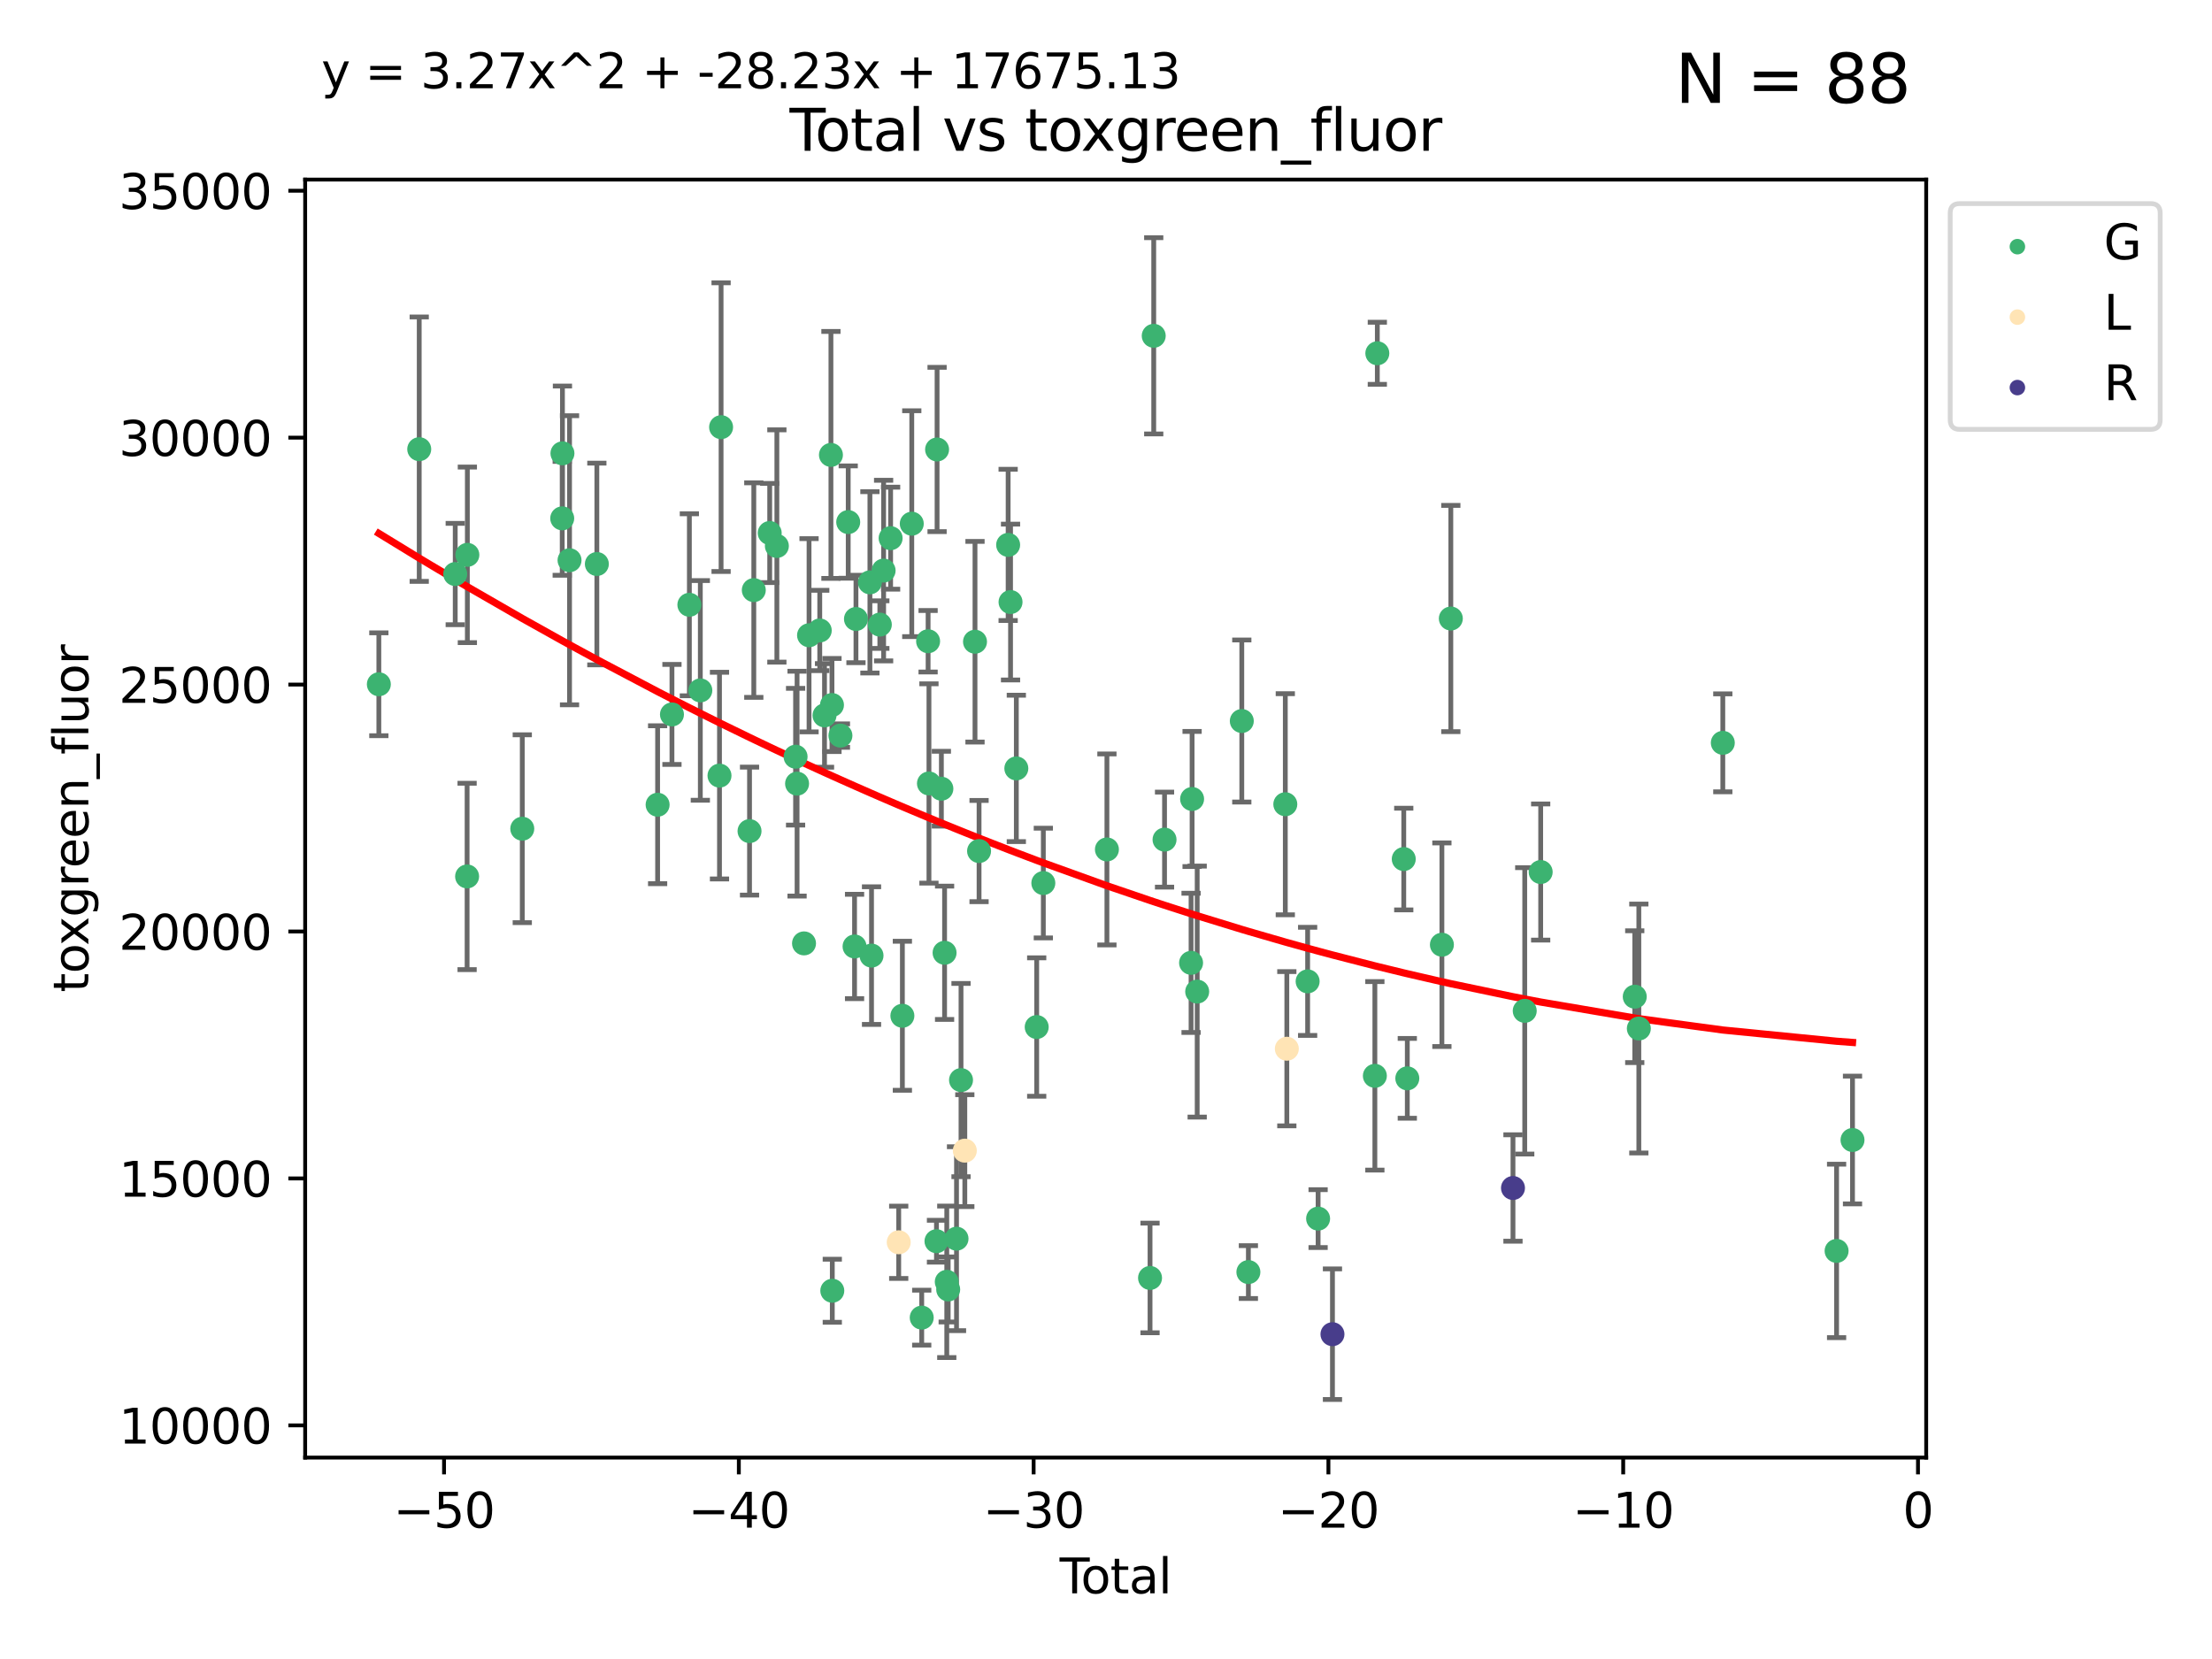 <?xml version="1.0" encoding="utf-8" standalone="no"?>
<!DOCTYPE svg PUBLIC "-//W3C//DTD SVG 1.1//EN"
  "http://www.w3.org/Graphics/SVG/1.1/DTD/svg11.dtd">
<svg xmlns:xlink="http://www.w3.org/1999/xlink" width="460.8pt" height="345.6pt" viewBox="0 0 460.8 345.6" xmlns="http://www.w3.org/2000/svg" version="1.1">
 <defs>
  <style type="text/css">*{stroke-linejoin: round; stroke-linecap: butt}</style>
 </defs>
 <g id="figure_1">
  <g id="patch_1">
   <path d="M 0 345.6 
L 460.8 345.6 
L 460.8 0 
L 0 0 
z
" style="fill: #ffffff"/>
  </g>
  <g id="axes_1">
   <g id="patch_2">
    <path d="M 63.571 303.64 
L 401.26 303.64 
L 401.26 37.411 
L 63.571 37.411 
z
" style="fill: #ffffff"/>
   </g>
   <g id="PathCollection_1">
    <defs>
     <path id="m611a479021" d="M 0 1.118 
C 0.297 1.118 0.581 1 0.791 0.791 
C 1 0.581 1.118 0.297 1.118 0 
C 1.118 -0.297 1 -0.581 0.791 -0.791 
C 0.581 -1 0.297 -1.118 0 -1.118 
C -0.297 -1.118 -0.581 -1 -0.791 -0.791 
C -1 -0.581 -1.118 -0.297 -1.118 0 
C -1.118 0.297 -1 0.581 -0.791 0.791 
C -0.581 1 -0.297 1.118 0 1.118 
z
" style="stroke: #3cb371"/>
    </defs>
    <g clip-path="url(#p2f56a4a668)">
     <use xlink:href="#m611a479021" x="78.921" y="142.545" style="fill: #3cb371; stroke: #3cb371"/>
     <use xlink:href="#m611a479021" x="87.333" y="93.571" style="fill: #3cb371; stroke: #3cb371"/>
     <use xlink:href="#m611a479021" x="94.833" y="119.581" style="fill: #3cb371; stroke: #3cb371"/>
     <use xlink:href="#m611a479021" x="97.306" y="182.577" style="fill: #3cb371; stroke: #3cb371"/>
     <use xlink:href="#m611a479021" x="97.36" y="115.586" style="fill: #3cb371; stroke: #3cb371"/>
     <use xlink:href="#m611a479021" x="108.799" y="172.635" style="fill: #3cb371; stroke: #3cb371"/>
     <use xlink:href="#m611a479021" x="117.12" y="107.983" style="fill: #3cb371; stroke: #3cb371"/>
     <use xlink:href="#m611a479021" x="117.168" y="94.439" style="fill: #3cb371; stroke: #3cb371"/>
     <use xlink:href="#m611a479021" x="118.645" y="116.708" style="fill: #3cb371; stroke: #3cb371"/>
     <use xlink:href="#m611a479021" x="124.335" y="117.493" style="fill: #3cb371; stroke: #3cb371"/>
     <use xlink:href="#m611a479021" x="136.994" y="167.64" style="fill: #3cb371; stroke: #3cb371"/>
     <use xlink:href="#m611a479021" x="139.981" y="148.831" style="fill: #3cb371; stroke: #3cb371"/>
     <use xlink:href="#m611a479021" x="143.608" y="125.987" style="fill: #3cb371; stroke: #3cb371"/>
     <use xlink:href="#m611a479021" x="145.892" y="143.824" style="fill: #3cb371; stroke: #3cb371"/>
     <use xlink:href="#m611a479021" x="149.884" y="161.575" style="fill: #3cb371; stroke: #3cb371"/>
     <use xlink:href="#m611a479021" x="150.216" y="88.985" style="fill: #3cb371; stroke: #3cb371"/>
     <use xlink:href="#m611a479021" x="156.141" y="173.135" style="fill: #3cb371; stroke: #3cb371"/>
     <use xlink:href="#m611a479021" x="157.03" y="122.93" style="fill: #3cb371; stroke: #3cb371"/>
     <use xlink:href="#m611a479021" x="160.344" y="111.033" style="fill: #3cb371; stroke: #3cb371"/>
     <use xlink:href="#m611a479021" x="161.836" y="113.737" style="fill: #3cb371; stroke: #3cb371"/>
     <use xlink:href="#m611a479021" x="165.734" y="157.634" style="fill: #3cb371; stroke: #3cb371"/>
     <use xlink:href="#m611a479021" x="166.045" y="163.249" style="fill: #3cb371; stroke: #3cb371"/>
     <use xlink:href="#m611a479021" x="167.492" y="196.525" style="fill: #3cb371; stroke: #3cb371"/>
     <use xlink:href="#m611a479021" x="168.539" y="132.337" style="fill: #3cb371; stroke: #3cb371"/>
     <use xlink:href="#m611a479021" x="170.77" y="131.339" style="fill: #3cb371; stroke: #3cb371"/>
     <use xlink:href="#m611a479021" x="171.762" y="149.032" style="fill: #3cb371; stroke: #3cb371"/>
     <use xlink:href="#m611a479021" x="173.099" y="94.768" style="fill: #3cb371; stroke: #3cb371"/>
     <use xlink:href="#m611a479021" x="173.315" y="146.867" style="fill: #3cb371; stroke: #3cb371"/>
     <use xlink:href="#m611a479021" x="173.382" y="268.884" style="fill: #3cb371; stroke: #3cb371"/>
     <use xlink:href="#m611a479021" x="175.076" y="153.236" style="fill: #3cb371; stroke: #3cb371"/>
     <use xlink:href="#m611a479021" x="176.699" y="108.758" style="fill: #3cb371; stroke: #3cb371"/>
     <use xlink:href="#m611a479021" x="178.02" y="197.166" style="fill: #3cb371; stroke: #3cb371"/>
     <use xlink:href="#m611a479021" x="178.313" y="128.945" style="fill: #3cb371; stroke: #3cb371"/>
     <use xlink:href="#m611a479021" x="181.219" y="121.314" style="fill: #3cb371; stroke: #3cb371"/>
     <use xlink:href="#m611a479021" x="181.555" y="199.067" style="fill: #3cb371; stroke: #3cb371"/>
     <use xlink:href="#m611a479021" x="183.285" y="130.116" style="fill: #3cb371; stroke: #3cb371"/>
     <use xlink:href="#m611a479021" x="184.073" y="118.861" style="fill: #3cb371; stroke: #3cb371"/>
     <use xlink:href="#m611a479021" x="185.532" y="112.111" style="fill: #3cb371; stroke: #3cb371"/>
     <use xlink:href="#m611a479021" x="187.982" y="211.605" style="fill: #3cb371; stroke: #3cb371"/>
     <use xlink:href="#m611a479021" x="189.939" y="109.095" style="fill: #3cb371; stroke: #3cb371"/>
     <use xlink:href="#m611a479021" x="192.012" y="274.485" style="fill: #3cb371; stroke: #3cb371"/>
     <use xlink:href="#m611a479021" x="193.341" y="133.584" style="fill: #3cb371; stroke: #3cb371"/>
     <use xlink:href="#m611a479021" x="193.518" y="163.209" style="fill: #3cb371; stroke: #3cb371"/>
     <use xlink:href="#m611a479021" x="195.085" y="258.565" style="fill: #3cb371; stroke: #3cb371"/>
     <use xlink:href="#m611a479021" x="195.211" y="93.634" style="fill: #3cb371; stroke: #3cb371"/>
     <use xlink:href="#m611a479021" x="196.106" y="164.303" style="fill: #3cb371; stroke: #3cb371"/>
     <use xlink:href="#m611a479021" x="196.774" y="198.481" style="fill: #3cb371; stroke: #3cb371"/>
     <use xlink:href="#m611a479021" x="197.23" y="267.026" style="fill: #3cb371; stroke: #3cb371"/>
     <use xlink:href="#m611a479021" x="197.526" y="268.618" style="fill: #3cb371; stroke: #3cb371"/>
     <use xlink:href="#m611a479021" x="199.261" y="258.041" style="fill: #3cb371; stroke: #3cb371"/>
     <use xlink:href="#m611a479021" x="200.198" y="224.999" style="fill: #3cb371; stroke: #3cb371"/>
     <use xlink:href="#m611a479021" x="203.112" y="133.683" style="fill: #3cb371; stroke: #3cb371"/>
     <use xlink:href="#m611a479021" x="203.957" y="177.291" style="fill: #3cb371; stroke: #3cb371"/>
     <use xlink:href="#m611a479021" x="210.014" y="113.511" style="fill: #3cb371; stroke: #3cb371"/>
     <use xlink:href="#m611a479021" x="210.514" y="125.418" style="fill: #3cb371; stroke: #3cb371"/>
     <use xlink:href="#m611a479021" x="211.721" y="160.075" style="fill: #3cb371; stroke: #3cb371"/>
     <use xlink:href="#m611a479021" x="215.964" y="213.952" style="fill: #3cb371; stroke: #3cb371"/>
     <use xlink:href="#m611a479021" x="217.345" y="183.958" style="fill: #3cb371; stroke: #3cb371"/>
     <use xlink:href="#m611a479021" x="230.591" y="176.953" style="fill: #3cb371; stroke: #3cb371"/>
     <use xlink:href="#m611a479021" x="239.574" y="266.22" style="fill: #3cb371; stroke: #3cb371"/>
     <use xlink:href="#m611a479021" x="240.342" y="69.956" style="fill: #3cb371; stroke: #3cb371"/>
     <use xlink:href="#m611a479021" x="242.595" y="174.907" style="fill: #3cb371; stroke: #3cb371"/>
     <use xlink:href="#m611a479021" x="248.122" y="200.578" style="fill: #3cb371; stroke: #3cb371"/>
     <use xlink:href="#m611a479021" x="248.335" y="166.444" style="fill: #3cb371; stroke: #3cb371"/>
     <use xlink:href="#m611a479021" x="249.397" y="206.567" style="fill: #3cb371; stroke: #3cb371"/>
     <use xlink:href="#m611a479021" x="258.689" y="150.202" style="fill: #3cb371; stroke: #3cb371"/>
     <use xlink:href="#m611a479021" x="260.061" y="264.995" style="fill: #3cb371; stroke: #3cb371"/>
     <use xlink:href="#m611a479021" x="267.753" y="167.537" style="fill: #3cb371; stroke: #3cb371"/>
     <use xlink:href="#m611a479021" x="272.404" y="204.437" style="fill: #3cb371; stroke: #3cb371"/>
     <use xlink:href="#m611a479021" x="274.586" y="253.86" style="fill: #3cb371; stroke: #3cb371"/>
     <use xlink:href="#m611a479021" x="286.41" y="224.117" style="fill: #3cb371; stroke: #3cb371"/>
     <use xlink:href="#m611a479021" x="286.923" y="73.596" style="fill: #3cb371; stroke: #3cb371"/>
     <use xlink:href="#m611a479021" x="292.428" y="178.958" style="fill: #3cb371; stroke: #3cb371"/>
     <use xlink:href="#m611a479021" x="293.167" y="224.64" style="fill: #3cb371; stroke: #3cb371"/>
     <use xlink:href="#m611a479021" x="300.374" y="196.802" style="fill: #3cb371; stroke: #3cb371"/>
     <use xlink:href="#m611a479021" x="302.234" y="128.85" style="fill: #3cb371; stroke: #3cb371"/>
     <use xlink:href="#m611a479021" x="317.631" y="210.577" style="fill: #3cb371; stroke: #3cb371"/>
     <use xlink:href="#m611a479021" x="320.952" y="181.659" style="fill: #3cb371; stroke: #3cb371"/>
     <use xlink:href="#m611a479021" x="340.549" y="207.627" style="fill: #3cb371; stroke: #3cb371"/>
     <use xlink:href="#m611a479021" x="341.4" y="214.258" style="fill: #3cb371; stroke: #3cb371"/>
     <use xlink:href="#m611a479021" x="358.892" y="154.746" style="fill: #3cb371; stroke: #3cb371"/>
     <use xlink:href="#m611a479021" x="382.596" y="260.587" style="fill: #3cb371; stroke: #3cb371"/>
     <use xlink:href="#m611a479021" x="385.911" y="237.481" style="fill: #3cb371; stroke: #3cb371"/>
    </g>
   </g>
   <g id="PathCollection_2">
    <defs>
     <path id="m8da3b82de1" d="M 0 1.118 
C 0.297 1.118 0.581 1 0.791 0.791 
C 1 0.581 1.118 0.297 1.118 0 
C 1.118 -0.297 1 -0.581 0.791 -0.791 
C 0.581 -1 0.297 -1.118 0 -1.118 
C -0.297 -1.118 -0.581 -1 -0.791 -0.791 
C -1 -0.581 -1.118 -0.297 -1.118 0 
C -1.118 0.297 -1 0.581 -0.791 0.791 
C -0.581 1 -0.297 1.118 0 1.118 
z
" style="stroke: #ffe4b5"/>
    </defs>
    <g clip-path="url(#p2f56a4a668)">
     <use xlink:href="#m8da3b82de1" x="187.219" y="258.789" style="fill: #ffe4b5; stroke: #ffe4b5"/>
     <use xlink:href="#m8da3b82de1" x="200.989" y="239.702" style="fill: #ffe4b5; stroke: #ffe4b5"/>
     <use xlink:href="#m8da3b82de1" x="268.069" y="218.471" style="fill: #ffe4b5; stroke: #ffe4b5"/>
    </g>
   </g>
   <g id="PathCollection_3">
    <defs>
     <path id="m28ad044d30" d="M 0 1.118 
C 0.297 1.118 0.581 1 0.791 0.791 
C 1 0.581 1.118 0.297 1.118 0 
C 1.118 -0.297 1 -0.581 0.791 -0.791 
C 0.581 -1 0.297 -1.118 0 -1.118 
C -0.297 -1.118 -0.581 -1 -0.791 -0.791 
C -1 -0.581 -1.118 -0.297 -1.118 0 
C -1.118 0.297 -1 0.581 -0.791 0.791 
C -0.581 1 -0.297 1.118 0 1.118 
z
" style="stroke: #483d8b"/>
    </defs>
    <g clip-path="url(#p2f56a4a668)">
     <use xlink:href="#m28ad044d30" x="277.575" y="277.937" style="fill: #483d8b; stroke: #483d8b"/>
     <use xlink:href="#m28ad044d30" x="315.182" y="247.481" style="fill: #483d8b; stroke: #483d8b"/>
    </g>
   </g>
   <g id="matplotlib.axis_1">
    <g id="xtick_1">
     <g id="line2d_1">
      <defs>
       <path id="mcaa193dde6" d="M 0 0 
L 0 3.5 
" style="stroke: #000000; stroke-width: 0.8"/>
      </defs>
      <g>
       <use xlink:href="#mcaa193dde6" x="92.502" y="303.64" style="stroke: #000000; stroke-width: 0.8"/>
      </g>
     </g>
     <g id="text_1">
      <!-- −50 -->
      <g transform="translate(81.949 318.238)scale(0.1 -0.1)">
       <defs>
        <path id="DejaVuSans-2212" d="M 678 2272 
L 4684 2272 
L 4684 1741 
L 678 1741 
L 678 2272 
z
" transform="scale(0.016)"/>
        <path id="DejaVuSans-35" d="M 691 4666 
L 3169 4666 
L 3169 4134 
L 1269 4134 
L 1269 2991 
Q 1406 3038 1543 3061 
Q 1681 3084 1819 3084 
Q 2600 3084 3056 2656 
Q 3513 2228 3513 1497 
Q 3513 744 3044 326 
Q 2575 -91 1722 -91 
Q 1428 -91 1123 -41 
Q 819 9 494 109 
L 494 744 
Q 775 591 1075 516 
Q 1375 441 1709 441 
Q 2250 441 2565 725 
Q 2881 1009 2881 1497 
Q 2881 1984 2565 2268 
Q 2250 2553 1709 2553 
Q 1456 2553 1204 2497 
Q 953 2441 691 2322 
L 691 4666 
z
" transform="scale(0.016)"/>
        <path id="DejaVuSans-30" d="M 2034 4250 
Q 1547 4250 1301 3770 
Q 1056 3291 1056 2328 
Q 1056 1369 1301 889 
Q 1547 409 2034 409 
Q 2525 409 2770 889 
Q 3016 1369 3016 2328 
Q 3016 3291 2770 3770 
Q 2525 4250 2034 4250 
z
M 2034 4750 
Q 2819 4750 3233 4129 
Q 3647 3509 3647 2328 
Q 3647 1150 3233 529 
Q 2819 -91 2034 -91 
Q 1250 -91 836 529 
Q 422 1150 422 2328 
Q 422 3509 836 4129 
Q 1250 4750 2034 4750 
z
" transform="scale(0.016)"/>
       </defs>
       <use xlink:href="#DejaVuSans-2212"/>
       <use xlink:href="#DejaVuSans-35" x="83.789"/>
       <use xlink:href="#DejaVuSans-30" x="147.412"/>
      </g>
     </g>
    </g>
    <g id="xtick_2">
     <g id="line2d_2">
      <g>
       <use xlink:href="#mcaa193dde6" x="153.912" y="303.64" style="stroke: #000000; stroke-width: 0.8"/>
      </g>
     </g>
     <g id="text_2">
      <!-- −40 -->
      <g transform="translate(143.359 318.238)scale(0.1 -0.1)">
       <defs>
        <path id="DejaVuSans-34" d="M 2419 4116 
L 825 1625 
L 2419 1625 
L 2419 4116 
z
M 2253 4666 
L 3047 4666 
L 3047 1625 
L 3713 1625 
L 3713 1100 
L 3047 1100 
L 3047 0 
L 2419 0 
L 2419 1100 
L 313 1100 
L 313 1709 
L 2253 4666 
z
" transform="scale(0.016)"/>
       </defs>
       <use xlink:href="#DejaVuSans-2212"/>
       <use xlink:href="#DejaVuSans-34" x="83.789"/>
       <use xlink:href="#DejaVuSans-30" x="147.412"/>
      </g>
     </g>
    </g>
    <g id="xtick_3">
     <g id="line2d_3">
      <g>
       <use xlink:href="#mcaa193dde6" x="215.322" y="303.64" style="stroke: #000000; stroke-width: 0.8"/>
      </g>
     </g>
     <g id="text_3">
      <!-- −30 -->
      <g transform="translate(204.77 318.238)scale(0.1 -0.1)">
       <defs>
        <path id="DejaVuSans-33" d="M 2597 2516 
Q 3050 2419 3304 2112 
Q 3559 1806 3559 1356 
Q 3559 666 3084 287 
Q 2609 -91 1734 -91 
Q 1441 -91 1130 -33 
Q 819 25 488 141 
L 488 750 
Q 750 597 1062 519 
Q 1375 441 1716 441 
Q 2309 441 2620 675 
Q 2931 909 2931 1356 
Q 2931 1769 2642 2001 
Q 2353 2234 1838 2234 
L 1294 2234 
L 1294 2753 
L 1863 2753 
Q 2328 2753 2575 2939 
Q 2822 3125 2822 3475 
Q 2822 3834 2567 4026 
Q 2313 4219 1838 4219 
Q 1578 4219 1281 4162 
Q 984 4106 628 3988 
L 628 4550 
Q 988 4650 1302 4700 
Q 1616 4750 1894 4750 
Q 2613 4750 3031 4423 
Q 3450 4097 3450 3541 
Q 3450 3153 3228 2886 
Q 3006 2619 2597 2516 
z
" transform="scale(0.016)"/>
       </defs>
       <use xlink:href="#DejaVuSans-2212"/>
       <use xlink:href="#DejaVuSans-33" x="83.789"/>
       <use xlink:href="#DejaVuSans-30" x="147.412"/>
      </g>
     </g>
    </g>
    <g id="xtick_4">
     <g id="line2d_4">
      <g>
       <use xlink:href="#mcaa193dde6" x="276.732" y="303.64" style="stroke: #000000; stroke-width: 0.8"/>
      </g>
     </g>
     <g id="text_4">
      <!-- −20 -->
      <g transform="translate(266.18 318.238)scale(0.1 -0.1)">
       <defs>
        <path id="DejaVuSans-32" d="M 1228 531 
L 3431 531 
L 3431 0 
L 469 0 
L 469 531 
Q 828 903 1448 1529 
Q 2069 2156 2228 2338 
Q 2531 2678 2651 2914 
Q 2772 3150 2772 3378 
Q 2772 3750 2511 3984 
Q 2250 4219 1831 4219 
Q 1534 4219 1204 4116 
Q 875 4013 500 3803 
L 500 4441 
Q 881 4594 1212 4672 
Q 1544 4750 1819 4750 
Q 2544 4750 2975 4387 
Q 3406 4025 3406 3419 
Q 3406 3131 3298 2873 
Q 3191 2616 2906 2266 
Q 2828 2175 2409 1742 
Q 1991 1309 1228 531 
z
" transform="scale(0.016)"/>
       </defs>
       <use xlink:href="#DejaVuSans-2212"/>
       <use xlink:href="#DejaVuSans-32" x="83.789"/>
       <use xlink:href="#DejaVuSans-30" x="147.412"/>
      </g>
     </g>
    </g>
    <g id="xtick_5">
     <g id="line2d_5">
      <g>
       <use xlink:href="#mcaa193dde6" x="338.142" y="303.64" style="stroke: #000000; stroke-width: 0.8"/>
      </g>
     </g>
     <g id="text_5">
      <!-- −10 -->
      <g transform="translate(327.59 318.238)scale(0.1 -0.1)">
       <defs>
        <path id="DejaVuSans-31" d="M 794 531 
L 1825 531 
L 1825 4091 
L 703 3866 
L 703 4441 
L 1819 4666 
L 2450 4666 
L 2450 531 
L 3481 531 
L 3481 0 
L 794 0 
L 794 531 
z
" transform="scale(0.016)"/>
       </defs>
       <use xlink:href="#DejaVuSans-2212"/>
       <use xlink:href="#DejaVuSans-31" x="83.789"/>
       <use xlink:href="#DejaVuSans-30" x="147.412"/>
      </g>
     </g>
    </g>
    <g id="xtick_6">
     <g id="line2d_6">
      <g>
       <use xlink:href="#mcaa193dde6" x="399.552" y="303.64" style="stroke: #000000; stroke-width: 0.8"/>
      </g>
     </g>
     <g id="text_6">
      <!-- 0 -->
      <g transform="translate(396.371 318.238)scale(0.1 -0.1)">
       <use xlink:href="#DejaVuSans-30"/>
      </g>
     </g>
    </g>
    <g id="text_7">
     <!-- Total -->
     <g transform="translate(220.739 331.917)scale(0.1 -0.1)">
      <defs>
       <path id="DejaVuSans-54" d="M -19 4666 
L 3928 4666 
L 3928 4134 
L 2272 4134 
L 2272 0 
L 1638 0 
L 1638 4134 
L -19 4134 
L -19 4666 
z
" transform="scale(0.016)"/>
       <path id="DejaVuSans-6f" d="M 1959 3097 
Q 1497 3097 1228 2736 
Q 959 2375 959 1747 
Q 959 1119 1226 758 
Q 1494 397 1959 397 
Q 2419 397 2687 759 
Q 2956 1122 2956 1747 
Q 2956 2369 2687 2733 
Q 2419 3097 1959 3097 
z
M 1959 3584 
Q 2709 3584 3137 3096 
Q 3566 2609 3566 1747 
Q 3566 888 3137 398 
Q 2709 -91 1959 -91 
Q 1206 -91 779 398 
Q 353 888 353 1747 
Q 353 2609 779 3096 
Q 1206 3584 1959 3584 
z
" transform="scale(0.016)"/>
       <path id="DejaVuSans-74" d="M 1172 4494 
L 1172 3500 
L 2356 3500 
L 2356 3053 
L 1172 3053 
L 1172 1153 
Q 1172 725 1289 603 
Q 1406 481 1766 481 
L 2356 481 
L 2356 0 
L 1766 0 
Q 1100 0 847 248 
Q 594 497 594 1153 
L 594 3053 
L 172 3053 
L 172 3500 
L 594 3500 
L 594 4494 
L 1172 4494 
z
" transform="scale(0.016)"/>
       <path id="DejaVuSans-61" d="M 2194 1759 
Q 1497 1759 1228 1600 
Q 959 1441 959 1056 
Q 959 750 1161 570 
Q 1363 391 1709 391 
Q 2188 391 2477 730 
Q 2766 1069 2766 1631 
L 2766 1759 
L 2194 1759 
z
M 3341 1997 
L 3341 0 
L 2766 0 
L 2766 531 
Q 2569 213 2275 61 
Q 1981 -91 1556 -91 
Q 1019 -91 701 211 
Q 384 513 384 1019 
Q 384 1609 779 1909 
Q 1175 2209 1959 2209 
L 2766 2209 
L 2766 2266 
Q 2766 2663 2505 2880 
Q 2244 3097 1772 3097 
Q 1472 3097 1187 3025 
Q 903 2953 641 2809 
L 641 3341 
Q 956 3463 1253 3523 
Q 1550 3584 1831 3584 
Q 2591 3584 2966 3190 
Q 3341 2797 3341 1997 
z
" transform="scale(0.016)"/>
       <path id="DejaVuSans-6c" d="M 603 4863 
L 1178 4863 
L 1178 0 
L 603 0 
L 603 4863 
z
" transform="scale(0.016)"/>
      </defs>
      <use xlink:href="#DejaVuSans-54"/>
      <use xlink:href="#DejaVuSans-6f" x="44.084"/>
      <use xlink:href="#DejaVuSans-74" x="105.266"/>
      <use xlink:href="#DejaVuSans-61" x="144.475"/>
      <use xlink:href="#DejaVuSans-6c" x="205.754"/>
     </g>
    </g>
   </g>
   <g id="matplotlib.axis_2">
    <g id="ytick_1">
     <g id="line2d_7">
      <defs>
       <path id="m792aa9266f" d="M 0 0 
L -3.5 0 
" style="stroke: #000000; stroke-width: 0.8"/>
      </defs>
      <g>
       <use xlink:href="#m792aa9266f" x="63.571" y="296.929" style="stroke: #000000; stroke-width: 0.8"/>
      </g>
     </g>
     <g id="text_8">
      <!-- 10000 -->
      <g transform="translate(24.759 300.728)scale(0.1 -0.1)">
       <use xlink:href="#DejaVuSans-31"/>
       <use xlink:href="#DejaVuSans-30" x="63.623"/>
       <use xlink:href="#DejaVuSans-30" x="127.246"/>
       <use xlink:href="#DejaVuSans-30" x="190.869"/>
       <use xlink:href="#DejaVuSans-30" x="254.492"/>
      </g>
     </g>
    </g>
    <g id="ytick_2">
     <g id="line2d_8">
      <g>
       <use xlink:href="#m792aa9266f" x="63.571" y="245.49" style="stroke: #000000; stroke-width: 0.8"/>
      </g>
     </g>
     <g id="text_9">
      <!-- 15000 -->
      <g transform="translate(24.759 249.289)scale(0.1 -0.1)">
       <use xlink:href="#DejaVuSans-31"/>
       <use xlink:href="#DejaVuSans-35" x="63.623"/>
       <use xlink:href="#DejaVuSans-30" x="127.246"/>
       <use xlink:href="#DejaVuSans-30" x="190.869"/>
       <use xlink:href="#DejaVuSans-30" x="254.492"/>
      </g>
     </g>
    </g>
    <g id="ytick_3">
     <g id="line2d_9">
      <g>
       <use xlink:href="#m792aa9266f" x="63.571" y="194.051" style="stroke: #000000; stroke-width: 0.8"/>
      </g>
     </g>
     <g id="text_10">
      <!-- 20000 -->
      <g transform="translate(24.759 197.85)scale(0.1 -0.1)">
       <use xlink:href="#DejaVuSans-32"/>
       <use xlink:href="#DejaVuSans-30" x="63.623"/>
       <use xlink:href="#DejaVuSans-30" x="127.246"/>
       <use xlink:href="#DejaVuSans-30" x="190.869"/>
       <use xlink:href="#DejaVuSans-30" x="254.492"/>
      </g>
     </g>
    </g>
    <g id="ytick_4">
     <g id="line2d_10">
      <g>
       <use xlink:href="#m792aa9266f" x="63.571" y="142.612" style="stroke: #000000; stroke-width: 0.8"/>
      </g>
     </g>
     <g id="text_11">
      <!-- 25000 -->
      <g transform="translate(24.759 146.411)scale(0.1 -0.1)">
       <use xlink:href="#DejaVuSans-32"/>
       <use xlink:href="#DejaVuSans-35" x="63.623"/>
       <use xlink:href="#DejaVuSans-30" x="127.246"/>
       <use xlink:href="#DejaVuSans-30" x="190.869"/>
       <use xlink:href="#DejaVuSans-30" x="254.492"/>
      </g>
     </g>
    </g>
    <g id="ytick_5">
     <g id="line2d_11">
      <g>
       <use xlink:href="#m792aa9266f" x="63.571" y="91.172" style="stroke: #000000; stroke-width: 0.8"/>
      </g>
     </g>
     <g id="text_12">
      <!-- 30000 -->
      <g transform="translate(24.759 94.972)scale(0.1 -0.1)">
       <use xlink:href="#DejaVuSans-33"/>
       <use xlink:href="#DejaVuSans-30" x="63.623"/>
       <use xlink:href="#DejaVuSans-30" x="127.246"/>
       <use xlink:href="#DejaVuSans-30" x="190.869"/>
       <use xlink:href="#DejaVuSans-30" x="254.492"/>
      </g>
     </g>
    </g>
    <g id="ytick_6">
     <g id="line2d_12">
      <g>
       <use xlink:href="#m792aa9266f" x="63.571" y="39.733" style="stroke: #000000; stroke-width: 0.8"/>
      </g>
     </g>
     <g id="text_13">
      <!-- 35000 -->
      <g transform="translate(24.759 43.533)scale(0.1 -0.1)">
       <use xlink:href="#DejaVuSans-33"/>
       <use xlink:href="#DejaVuSans-35" x="63.623"/>
       <use xlink:href="#DejaVuSans-30" x="127.246"/>
       <use xlink:href="#DejaVuSans-30" x="190.869"/>
       <use xlink:href="#DejaVuSans-30" x="254.492"/>
      </g>
     </g>
    </g>
    <g id="text_14">
     <!-- toxgreen_fluor -->
     <g transform="translate(18.401 206.72)rotate(-90)scale(0.1 -0.1)">
      <defs>
       <path id="DejaVuSans-78" d="M 3513 3500 
L 2247 1797 
L 3578 0 
L 2900 0 
L 1881 1375 
L 863 0 
L 184 0 
L 1544 1831 
L 300 3500 
L 978 3500 
L 1906 2253 
L 2834 3500 
L 3513 3500 
z
" transform="scale(0.016)"/>
       <path id="DejaVuSans-67" d="M 2906 1791 
Q 2906 2416 2648 2759 
Q 2391 3103 1925 3103 
Q 1463 3103 1205 2759 
Q 947 2416 947 1791 
Q 947 1169 1205 825 
Q 1463 481 1925 481 
Q 2391 481 2648 825 
Q 2906 1169 2906 1791 
z
M 3481 434 
Q 3481 -459 3084 -895 
Q 2688 -1331 1869 -1331 
Q 1566 -1331 1297 -1286 
Q 1028 -1241 775 -1147 
L 775 -588 
Q 1028 -725 1275 -790 
Q 1522 -856 1778 -856 
Q 2344 -856 2625 -561 
Q 2906 -266 2906 331 
L 2906 616 
Q 2728 306 2450 153 
Q 2172 0 1784 0 
Q 1141 0 747 490 
Q 353 981 353 1791 
Q 353 2603 747 3093 
Q 1141 3584 1784 3584 
Q 2172 3584 2450 3431 
Q 2728 3278 2906 2969 
L 2906 3500 
L 3481 3500 
L 3481 434 
z
" transform="scale(0.016)"/>
       <path id="DejaVuSans-72" d="M 2631 2963 
Q 2534 3019 2420 3045 
Q 2306 3072 2169 3072 
Q 1681 3072 1420 2755 
Q 1159 2438 1159 1844 
L 1159 0 
L 581 0 
L 581 3500 
L 1159 3500 
L 1159 2956 
Q 1341 3275 1631 3429 
Q 1922 3584 2338 3584 
Q 2397 3584 2469 3576 
Q 2541 3569 2628 3553 
L 2631 2963 
z
" transform="scale(0.016)"/>
       <path id="DejaVuSans-65" d="M 3597 1894 
L 3597 1613 
L 953 1613 
Q 991 1019 1311 708 
Q 1631 397 2203 397 
Q 2534 397 2845 478 
Q 3156 559 3463 722 
L 3463 178 
Q 3153 47 2828 -22 
Q 2503 -91 2169 -91 
Q 1331 -91 842 396 
Q 353 884 353 1716 
Q 353 2575 817 3079 
Q 1281 3584 2069 3584 
Q 2775 3584 3186 3129 
Q 3597 2675 3597 1894 
z
M 3022 2063 
Q 3016 2534 2758 2815 
Q 2500 3097 2075 3097 
Q 1594 3097 1305 2825 
Q 1016 2553 972 2059 
L 3022 2063 
z
" transform="scale(0.016)"/>
       <path id="DejaVuSans-6e" d="M 3513 2113 
L 3513 0 
L 2938 0 
L 2938 2094 
Q 2938 2591 2744 2837 
Q 2550 3084 2163 3084 
Q 1697 3084 1428 2787 
Q 1159 2491 1159 1978 
L 1159 0 
L 581 0 
L 581 3500 
L 1159 3500 
L 1159 2956 
Q 1366 3272 1645 3428 
Q 1925 3584 2291 3584 
Q 2894 3584 3203 3211 
Q 3513 2838 3513 2113 
z
" transform="scale(0.016)"/>
       <path id="DejaVuSans-5f" d="M 3263 -1063 
L 3263 -1509 
L -63 -1509 
L -63 -1063 
L 3263 -1063 
z
" transform="scale(0.016)"/>
       <path id="DejaVuSans-66" d="M 2375 4863 
L 2375 4384 
L 1825 4384 
Q 1516 4384 1395 4259 
Q 1275 4134 1275 3809 
L 1275 3500 
L 2222 3500 
L 2222 3053 
L 1275 3053 
L 1275 0 
L 697 0 
L 697 3053 
L 147 3053 
L 147 3500 
L 697 3500 
L 697 3744 
Q 697 4328 969 4595 
Q 1241 4863 1831 4863 
L 2375 4863 
z
" transform="scale(0.016)"/>
       <path id="DejaVuSans-75" d="M 544 1381 
L 544 3500 
L 1119 3500 
L 1119 1403 
Q 1119 906 1312 657 
Q 1506 409 1894 409 
Q 2359 409 2629 706 
Q 2900 1003 2900 1516 
L 2900 3500 
L 3475 3500 
L 3475 0 
L 2900 0 
L 2900 538 
Q 2691 219 2414 64 
Q 2138 -91 1772 -91 
Q 1169 -91 856 284 
Q 544 659 544 1381 
z
M 1991 3584 
L 1991 3584 
z
" transform="scale(0.016)"/>
      </defs>
      <use xlink:href="#DejaVuSans-74"/>
      <use xlink:href="#DejaVuSans-6f" x="39.209"/>
      <use xlink:href="#DejaVuSans-78" x="97.266"/>
      <use xlink:href="#DejaVuSans-67" x="156.445"/>
      <use xlink:href="#DejaVuSans-72" x="219.922"/>
      <use xlink:href="#DejaVuSans-65" x="258.785"/>
      <use xlink:href="#DejaVuSans-65" x="320.309"/>
      <use xlink:href="#DejaVuSans-6e" x="381.832"/>
      <use xlink:href="#DejaVuSans-5f" x="445.211"/>
      <use xlink:href="#DejaVuSans-66" x="495.211"/>
      <use xlink:href="#DejaVuSans-6c" x="530.416"/>
      <use xlink:href="#DejaVuSans-75" x="558.199"/>
      <use xlink:href="#DejaVuSans-6f" x="621.578"/>
      <use xlink:href="#DejaVuSans-72" x="682.76"/>
     </g>
    </g>
   </g>
   <g id="LineCollection_1">
    <path d="M 78.921 153.26 
L 78.921 131.831 
" clip-path="url(#p2f56a4a668)" style="fill: none; stroke: #696969"/>
    <path d="M 87.333 121.111 
L 87.333 66.03 
" clip-path="url(#p2f56a4a668)" style="fill: none; stroke: #696969"/>
    <path d="M 94.833 130.138 
L 94.833 109.025 
" clip-path="url(#p2f56a4a668)" style="fill: none; stroke: #696969"/>
    <path d="M 97.306 201.989 
L 97.306 163.166 
" clip-path="url(#p2f56a4a668)" style="fill: none; stroke: #696969"/>
    <path d="M 97.36 133.874 
L 97.36 97.297 
" clip-path="url(#p2f56a4a668)" style="fill: none; stroke: #696969"/>
    <path d="M 108.799 192.199 
L 108.799 153.07 
" clip-path="url(#p2f56a4a668)" style="fill: none; stroke: #696969"/>
    <path d="M 117.12 119.842 
L 117.12 96.125 
" clip-path="url(#p2f56a4a668)" style="fill: none; stroke: #696969"/>
    <path d="M 117.168 108.456 
L 117.168 80.422 
" clip-path="url(#p2f56a4a668)" style="fill: none; stroke: #696969"/>
    <path d="M 118.645 146.82 
L 118.645 86.596 
" clip-path="url(#p2f56a4a668)" style="fill: none; stroke: #696969"/>
    <path d="M 124.335 138.505 
L 124.335 96.48 
" clip-path="url(#p2f56a4a668)" style="fill: none; stroke: #696969"/>
    <path d="M 136.994 184.088 
L 136.994 151.191 
" clip-path="url(#p2f56a4a668)" style="fill: none; stroke: #696969"/>
    <path d="M 139.981 159.25 
L 139.981 138.413 
" clip-path="url(#p2f56a4a668)" style="fill: none; stroke: #696969"/>
    <path d="M 143.608 144.947 
L 143.608 107.028 
" clip-path="url(#p2f56a4a668)" style="fill: none; stroke: #696969"/>
    <path d="M 145.892 166.707 
L 145.892 120.941 
" clip-path="url(#p2f56a4a668)" style="fill: none; stroke: #696969"/>
    <path d="M 149.884 183.105 
L 149.884 140.044 
" clip-path="url(#p2f56a4a668)" style="fill: none; stroke: #696969"/>
    <path d="M 150.216 119.056 
L 150.216 58.915 
" clip-path="url(#p2f56a4a668)" style="fill: none; stroke: #696969"/>
    <path d="M 156.141 186.465 
L 156.141 159.806 
" clip-path="url(#p2f56a4a668)" style="fill: none; stroke: #696969"/>
    <path d="M 157.03 145.274 
L 157.03 100.585 
" clip-path="url(#p2f56a4a668)" style="fill: none; stroke: #696969"/>
    <path d="M 160.344 121.364 
L 160.344 100.703 
" clip-path="url(#p2f56a4a668)" style="fill: none; stroke: #696969"/>
    <path d="M 161.836 137.932 
L 161.836 89.542 
" clip-path="url(#p2f56a4a668)" style="fill: none; stroke: #696969"/>
    <path d="M 165.734 171.876 
L 165.734 143.391 
" clip-path="url(#p2f56a4a668)" style="fill: none; stroke: #696969"/>
    <path d="M 166.045 186.667 
L 166.045 139.832 
" clip-path="url(#p2f56a4a668)" style="fill: none; stroke: #696969"/>
    <path d="M 167.492 197.295 
L 167.492 195.755 
" clip-path="url(#p2f56a4a668)" style="fill: none; stroke: #696969"/>
    <path d="M 168.539 152.466 
L 168.539 112.209 
" clip-path="url(#p2f56a4a668)" style="fill: none; stroke: #696969"/>
    <path d="M 170.77 139.705 
L 170.77 122.972 
" clip-path="url(#p2f56a4a668)" style="fill: none; stroke: #696969"/>
    <path d="M 171.762 159.824 
L 171.762 138.24 
" clip-path="url(#p2f56a4a668)" style="fill: none; stroke: #696969"/>
    <path d="M 173.099 120.49 
L 173.099 69.045 
" clip-path="url(#p2f56a4a668)" style="fill: none; stroke: #696969"/>
    <path d="M 173.315 156.564 
L 173.315 137.171 
" clip-path="url(#p2f56a4a668)" style="fill: none; stroke: #696969"/>
    <path d="M 173.382 275.452 
L 173.382 262.316 
" clip-path="url(#p2f56a4a668)" style="fill: none; stroke: #696969"/>
    <path d="M 175.076 155.681 
L 175.076 150.79 
" clip-path="url(#p2f56a4a668)" style="fill: none; stroke: #696969"/>
    <path d="M 176.699 120.456 
L 176.699 97.06 
" clip-path="url(#p2f56a4a668)" style="fill: none; stroke: #696969"/>
    <path d="M 178.02 208.035 
L 178.02 186.297 
" clip-path="url(#p2f56a4a668)" style="fill: none; stroke: #696969"/>
    <path d="M 178.313 138.051 
L 178.313 119.838 
" clip-path="url(#p2f56a4a668)" style="fill: none; stroke: #696969"/>
    <path d="M 181.219 140.202 
L 181.219 102.426 
" clip-path="url(#p2f56a4a668)" style="fill: none; stroke: #696969"/>
    <path d="M 181.555 213.404 
L 181.555 184.73 
" clip-path="url(#p2f56a4a668)" style="fill: none; stroke: #696969"/>
    <path d="M 183.285 135.072 
L 183.285 125.161 
" clip-path="url(#p2f56a4a668)" style="fill: none; stroke: #696969"/>
    <path d="M 184.073 137.674 
L 184.073 100.047 
" clip-path="url(#p2f56a4a668)" style="fill: none; stroke: #696969"/>
    <path d="M 185.532 122.736 
L 185.532 101.486 
" clip-path="url(#p2f56a4a668)" style="fill: none; stroke: #696969"/>
    <path d="M 187.982 227.129 
L 187.982 196.081 
" clip-path="url(#p2f56a4a668)" style="fill: none; stroke: #696969"/>
    <path d="M 189.939 132.618 
L 189.939 85.571 
" clip-path="url(#p2f56a4a668)" style="fill: none; stroke: #696969"/>
    <path d="M 192.012 280.206 
L 192.012 268.765 
" clip-path="url(#p2f56a4a668)" style="fill: none; stroke: #696969"/>
    <path d="M 193.341 139.99 
L 193.341 127.179 
" clip-path="url(#p2f56a4a668)" style="fill: none; stroke: #696969"/>
    <path d="M 193.518 183.969 
L 193.518 142.448 
" clip-path="url(#p2f56a4a668)" style="fill: none; stroke: #696969"/>
    <path d="M 195.085 262.925 
L 195.085 254.206 
" clip-path="url(#p2f56a4a668)" style="fill: none; stroke: #696969"/>
    <path d="M 195.211 110.743 
L 195.211 76.525 
" clip-path="url(#p2f56a4a668)" style="fill: none; stroke: #696969"/>
    <path d="M 196.106 172.099 
L 196.106 156.507 
" clip-path="url(#p2f56a4a668)" style="fill: none; stroke: #696969"/>
    <path d="M 196.774 212.363 
L 196.774 184.599 
" clip-path="url(#p2f56a4a668)" style="fill: none; stroke: #696969"/>
    <path d="M 197.23 282.802 
L 197.23 251.25 
" clip-path="url(#p2f56a4a668)" style="fill: none; stroke: #696969"/>
    <path d="M 197.526 275.391 
L 197.526 261.845 
" clip-path="url(#p2f56a4a668)" style="fill: none; stroke: #696969"/>
    <path d="M 199.261 277.196 
L 199.261 238.886 
" clip-path="url(#p2f56a4a668)" style="fill: none; stroke: #696969"/>
    <path d="M 200.198 245.123 
L 200.198 204.874 
" clip-path="url(#p2f56a4a668)" style="fill: none; stroke: #696969"/>
    <path d="M 203.112 154.581 
L 203.112 112.785 
" clip-path="url(#p2f56a4a668)" style="fill: none; stroke: #696969"/>
    <path d="M 203.957 187.834 
L 203.957 166.748 
" clip-path="url(#p2f56a4a668)" style="fill: none; stroke: #696969"/>
    <path d="M 210.014 129.261 
L 210.014 97.761 
" clip-path="url(#p2f56a4a668)" style="fill: none; stroke: #696969"/>
    <path d="M 210.514 141.651 
L 210.514 109.184 
" clip-path="url(#p2f56a4a668)" style="fill: none; stroke: #696969"/>
    <path d="M 211.721 175.323 
L 211.721 144.826 
" clip-path="url(#p2f56a4a668)" style="fill: none; stroke: #696969"/>
    <path d="M 215.964 228.369 
L 215.964 199.534 
" clip-path="url(#p2f56a4a668)" style="fill: none; stroke: #696969"/>
    <path d="M 217.345 195.386 
L 217.345 172.531 
" clip-path="url(#p2f56a4a668)" style="fill: none; stroke: #696969"/>
    <path d="M 230.591 196.846 
L 230.591 157.06 
" clip-path="url(#p2f56a4a668)" style="fill: none; stroke: #696969"/>
    <path d="M 239.574 277.639 
L 239.574 254.801 
" clip-path="url(#p2f56a4a668)" style="fill: none; stroke: #696969"/>
    <path d="M 240.342 90.399 
L 240.342 49.513 
" clip-path="url(#p2f56a4a668)" style="fill: none; stroke: #696969"/>
    <path d="M 242.595 184.809 
L 242.595 165.006 
" clip-path="url(#p2f56a4a668)" style="fill: none; stroke: #696969"/>
    <path d="M 248.122 215.079 
L 248.122 186.077 
" clip-path="url(#p2f56a4a668)" style="fill: none; stroke: #696969"/>
    <path d="M 248.335 180.518 
L 248.335 152.37 
" clip-path="url(#p2f56a4a668)" style="fill: none; stroke: #696969"/>
    <path d="M 249.397 232.709 
L 249.397 180.425 
" clip-path="url(#p2f56a4a668)" style="fill: none; stroke: #696969"/>
    <path d="M 258.689 167.082 
L 258.689 133.321 
" clip-path="url(#p2f56a4a668)" style="fill: none; stroke: #696969"/>
    <path d="M 260.061 270.502 
L 260.061 259.488 
" clip-path="url(#p2f56a4a668)" style="fill: none; stroke: #696969"/>
    <path d="M 267.753 190.566 
L 267.753 144.507 
" clip-path="url(#p2f56a4a668)" style="fill: none; stroke: #696969"/>
    <path d="M 272.404 215.698 
L 272.404 193.177 
" clip-path="url(#p2f56a4a668)" style="fill: none; stroke: #696969"/>
    <path d="M 274.586 259.886 
L 274.586 247.833 
" clip-path="url(#p2f56a4a668)" style="fill: none; stroke: #696969"/>
    <path d="M 286.41 243.751 
L 286.41 204.483 
" clip-path="url(#p2f56a4a668)" style="fill: none; stroke: #696969"/>
    <path d="M 286.923 80.063 
L 286.923 67.13 
" clip-path="url(#p2f56a4a668)" style="fill: none; stroke: #696969"/>
    <path d="M 292.428 189.547 
L 292.428 168.368 
" clip-path="url(#p2f56a4a668)" style="fill: none; stroke: #696969"/>
    <path d="M 293.167 232.953 
L 293.167 216.327 
" clip-path="url(#p2f56a4a668)" style="fill: none; stroke: #696969"/>
    <path d="M 300.374 218.01 
L 300.374 175.594 
" clip-path="url(#p2f56a4a668)" style="fill: none; stroke: #696969"/>
    <path d="M 302.234 152.414 
L 302.234 105.285 
" clip-path="url(#p2f56a4a668)" style="fill: none; stroke: #696969"/>
    <path d="M 317.631 240.406 
L 317.631 180.749 
" clip-path="url(#p2f56a4a668)" style="fill: none; stroke: #696969"/>
    <path d="M 320.952 195.839 
L 320.952 167.479 
" clip-path="url(#p2f56a4a668)" style="fill: none; stroke: #696969"/>
    <path d="M 340.549 221.356 
L 340.549 193.898 
" clip-path="url(#p2f56a4a668)" style="fill: none; stroke: #696969"/>
    <path d="M 341.4 240.186 
L 341.4 188.33 
" clip-path="url(#p2f56a4a668)" style="fill: none; stroke: #696969"/>
    <path d="M 358.892 164.948 
L 358.892 144.544 
" clip-path="url(#p2f56a4a668)" style="fill: none; stroke: #696969"/>
    <path d="M 382.596 278.653 
L 382.596 242.522 
" clip-path="url(#p2f56a4a668)" style="fill: none; stroke: #696969"/>
    <path d="M 385.911 250.79 
L 385.911 224.172 
" clip-path="url(#p2f56a4a668)" style="fill: none; stroke: #696969"/>
   </g>
   <g id="line2d_13">
    <defs>
     <path id="ma4a80b7ee6" d="M 2 0 
L -2 -0 
" style="stroke: #696969"/>
    </defs>
    <g clip-path="url(#p2f56a4a668)">
     <use xlink:href="#ma4a80b7ee6" x="78.921" y="153.26" style="fill: #696969; stroke: #696969"/>
     <use xlink:href="#ma4a80b7ee6" x="87.333" y="121.111" style="fill: #696969; stroke: #696969"/>
     <use xlink:href="#ma4a80b7ee6" x="94.833" y="130.138" style="fill: #696969; stroke: #696969"/>
     <use xlink:href="#ma4a80b7ee6" x="97.306" y="201.989" style="fill: #696969; stroke: #696969"/>
     <use xlink:href="#ma4a80b7ee6" x="97.36" y="133.874" style="fill: #696969; stroke: #696969"/>
     <use xlink:href="#ma4a80b7ee6" x="108.799" y="192.199" style="fill: #696969; stroke: #696969"/>
     <use xlink:href="#ma4a80b7ee6" x="117.12" y="119.842" style="fill: #696969; stroke: #696969"/>
     <use xlink:href="#ma4a80b7ee6" x="117.168" y="108.456" style="fill: #696969; stroke: #696969"/>
     <use xlink:href="#ma4a80b7ee6" x="118.645" y="146.82" style="fill: #696969; stroke: #696969"/>
     <use xlink:href="#ma4a80b7ee6" x="124.335" y="138.505" style="fill: #696969; stroke: #696969"/>
     <use xlink:href="#ma4a80b7ee6" x="136.994" y="184.088" style="fill: #696969; stroke: #696969"/>
     <use xlink:href="#ma4a80b7ee6" x="139.981" y="159.25" style="fill: #696969; stroke: #696969"/>
     <use xlink:href="#ma4a80b7ee6" x="143.608" y="144.947" style="fill: #696969; stroke: #696969"/>
     <use xlink:href="#ma4a80b7ee6" x="145.892" y="166.707" style="fill: #696969; stroke: #696969"/>
     <use xlink:href="#ma4a80b7ee6" x="149.884" y="183.105" style="fill: #696969; stroke: #696969"/>
     <use xlink:href="#ma4a80b7ee6" x="150.216" y="119.056" style="fill: #696969; stroke: #696969"/>
     <use xlink:href="#ma4a80b7ee6" x="156.141" y="186.465" style="fill: #696969; stroke: #696969"/>
     <use xlink:href="#ma4a80b7ee6" x="157.03" y="145.274" style="fill: #696969; stroke: #696969"/>
     <use xlink:href="#ma4a80b7ee6" x="160.344" y="121.364" style="fill: #696969; stroke: #696969"/>
     <use xlink:href="#ma4a80b7ee6" x="161.836" y="137.932" style="fill: #696969; stroke: #696969"/>
     <use xlink:href="#ma4a80b7ee6" x="165.734" y="171.876" style="fill: #696969; stroke: #696969"/>
     <use xlink:href="#ma4a80b7ee6" x="166.045" y="186.667" style="fill: #696969; stroke: #696969"/>
     <use xlink:href="#ma4a80b7ee6" x="167.492" y="197.295" style="fill: #696969; stroke: #696969"/>
     <use xlink:href="#ma4a80b7ee6" x="168.539" y="152.466" style="fill: #696969; stroke: #696969"/>
     <use xlink:href="#ma4a80b7ee6" x="170.77" y="139.705" style="fill: #696969; stroke: #696969"/>
     <use xlink:href="#ma4a80b7ee6" x="171.762" y="159.824" style="fill: #696969; stroke: #696969"/>
     <use xlink:href="#ma4a80b7ee6" x="173.099" y="120.49" style="fill: #696969; stroke: #696969"/>
     <use xlink:href="#ma4a80b7ee6" x="173.315" y="156.564" style="fill: #696969; stroke: #696969"/>
     <use xlink:href="#ma4a80b7ee6" x="173.382" y="275.452" style="fill: #696969; stroke: #696969"/>
     <use xlink:href="#ma4a80b7ee6" x="175.076" y="155.681" style="fill: #696969; stroke: #696969"/>
     <use xlink:href="#ma4a80b7ee6" x="176.699" y="120.456" style="fill: #696969; stroke: #696969"/>
     <use xlink:href="#ma4a80b7ee6" x="178.02" y="208.035" style="fill: #696969; stroke: #696969"/>
     <use xlink:href="#ma4a80b7ee6" x="178.313" y="138.051" style="fill: #696969; stroke: #696969"/>
     <use xlink:href="#ma4a80b7ee6" x="181.219" y="140.202" style="fill: #696969; stroke: #696969"/>
     <use xlink:href="#ma4a80b7ee6" x="181.555" y="213.404" style="fill: #696969; stroke: #696969"/>
     <use xlink:href="#ma4a80b7ee6" x="183.285" y="135.072" style="fill: #696969; stroke: #696969"/>
     <use xlink:href="#ma4a80b7ee6" x="184.073" y="137.674" style="fill: #696969; stroke: #696969"/>
     <use xlink:href="#ma4a80b7ee6" x="185.532" y="122.736" style="fill: #696969; stroke: #696969"/>
     <use xlink:href="#ma4a80b7ee6" x="187.982" y="227.129" style="fill: #696969; stroke: #696969"/>
     <use xlink:href="#ma4a80b7ee6" x="189.939" y="132.618" style="fill: #696969; stroke: #696969"/>
     <use xlink:href="#ma4a80b7ee6" x="192.012" y="280.206" style="fill: #696969; stroke: #696969"/>
     <use xlink:href="#ma4a80b7ee6" x="193.341" y="139.99" style="fill: #696969; stroke: #696969"/>
     <use xlink:href="#ma4a80b7ee6" x="193.518" y="183.969" style="fill: #696969; stroke: #696969"/>
     <use xlink:href="#ma4a80b7ee6" x="195.085" y="262.925" style="fill: #696969; stroke: #696969"/>
     <use xlink:href="#ma4a80b7ee6" x="195.211" y="110.743" style="fill: #696969; stroke: #696969"/>
     <use xlink:href="#ma4a80b7ee6" x="196.106" y="172.099" style="fill: #696969; stroke: #696969"/>
     <use xlink:href="#ma4a80b7ee6" x="196.774" y="212.363" style="fill: #696969; stroke: #696969"/>
     <use xlink:href="#ma4a80b7ee6" x="197.23" y="282.802" style="fill: #696969; stroke: #696969"/>
     <use xlink:href="#ma4a80b7ee6" x="197.526" y="275.391" style="fill: #696969; stroke: #696969"/>
     <use xlink:href="#ma4a80b7ee6" x="199.261" y="277.196" style="fill: #696969; stroke: #696969"/>
     <use xlink:href="#ma4a80b7ee6" x="200.198" y="245.123" style="fill: #696969; stroke: #696969"/>
     <use xlink:href="#ma4a80b7ee6" x="203.112" y="154.581" style="fill: #696969; stroke: #696969"/>
     <use xlink:href="#ma4a80b7ee6" x="203.957" y="187.834" style="fill: #696969; stroke: #696969"/>
     <use xlink:href="#ma4a80b7ee6" x="210.014" y="129.261" style="fill: #696969; stroke: #696969"/>
     <use xlink:href="#ma4a80b7ee6" x="210.514" y="141.651" style="fill: #696969; stroke: #696969"/>
     <use xlink:href="#ma4a80b7ee6" x="211.721" y="175.323" style="fill: #696969; stroke: #696969"/>
     <use xlink:href="#ma4a80b7ee6" x="215.964" y="228.369" style="fill: #696969; stroke: #696969"/>
     <use xlink:href="#ma4a80b7ee6" x="217.345" y="195.386" style="fill: #696969; stroke: #696969"/>
     <use xlink:href="#ma4a80b7ee6" x="230.591" y="196.846" style="fill: #696969; stroke: #696969"/>
     <use xlink:href="#ma4a80b7ee6" x="239.574" y="277.639" style="fill: #696969; stroke: #696969"/>
     <use xlink:href="#ma4a80b7ee6" x="240.342" y="90.399" style="fill: #696969; stroke: #696969"/>
     <use xlink:href="#ma4a80b7ee6" x="242.595" y="184.809" style="fill: #696969; stroke: #696969"/>
     <use xlink:href="#ma4a80b7ee6" x="248.122" y="215.079" style="fill: #696969; stroke: #696969"/>
     <use xlink:href="#ma4a80b7ee6" x="248.335" y="180.518" style="fill: #696969; stroke: #696969"/>
     <use xlink:href="#ma4a80b7ee6" x="249.397" y="232.709" style="fill: #696969; stroke: #696969"/>
     <use xlink:href="#ma4a80b7ee6" x="258.689" y="167.082" style="fill: #696969; stroke: #696969"/>
     <use xlink:href="#ma4a80b7ee6" x="260.061" y="270.502" style="fill: #696969; stroke: #696969"/>
     <use xlink:href="#ma4a80b7ee6" x="267.753" y="190.566" style="fill: #696969; stroke: #696969"/>
     <use xlink:href="#ma4a80b7ee6" x="272.404" y="215.698" style="fill: #696969; stroke: #696969"/>
     <use xlink:href="#ma4a80b7ee6" x="274.586" y="259.886" style="fill: #696969; stroke: #696969"/>
     <use xlink:href="#ma4a80b7ee6" x="286.41" y="243.751" style="fill: #696969; stroke: #696969"/>
     <use xlink:href="#ma4a80b7ee6" x="286.923" y="80.063" style="fill: #696969; stroke: #696969"/>
     <use xlink:href="#ma4a80b7ee6" x="292.428" y="189.547" style="fill: #696969; stroke: #696969"/>
     <use xlink:href="#ma4a80b7ee6" x="293.167" y="232.953" style="fill: #696969; stroke: #696969"/>
     <use xlink:href="#ma4a80b7ee6" x="300.374" y="218.01" style="fill: #696969; stroke: #696969"/>
     <use xlink:href="#ma4a80b7ee6" x="302.234" y="152.414" style="fill: #696969; stroke: #696969"/>
     <use xlink:href="#ma4a80b7ee6" x="317.631" y="240.406" style="fill: #696969; stroke: #696969"/>
     <use xlink:href="#ma4a80b7ee6" x="320.952" y="195.839" style="fill: #696969; stroke: #696969"/>
     <use xlink:href="#ma4a80b7ee6" x="340.549" y="221.356" style="fill: #696969; stroke: #696969"/>
     <use xlink:href="#ma4a80b7ee6" x="341.4" y="240.186" style="fill: #696969; stroke: #696969"/>
     <use xlink:href="#ma4a80b7ee6" x="358.892" y="164.948" style="fill: #696969; stroke: #696969"/>
     <use xlink:href="#ma4a80b7ee6" x="382.596" y="278.653" style="fill: #696969; stroke: #696969"/>
     <use xlink:href="#ma4a80b7ee6" x="385.911" y="250.79" style="fill: #696969; stroke: #696969"/>
    </g>
   </g>
   <g id="line2d_14">
    <g clip-path="url(#p2f56a4a668)">
     <use xlink:href="#ma4a80b7ee6" x="78.921" y="131.831" style="fill: #696969; stroke: #696969"/>
     <use xlink:href="#ma4a80b7ee6" x="87.333" y="66.03" style="fill: #696969; stroke: #696969"/>
     <use xlink:href="#ma4a80b7ee6" x="94.833" y="109.025" style="fill: #696969; stroke: #696969"/>
     <use xlink:href="#ma4a80b7ee6" x="97.306" y="163.166" style="fill: #696969; stroke: #696969"/>
     <use xlink:href="#ma4a80b7ee6" x="97.36" y="97.297" style="fill: #696969; stroke: #696969"/>
     <use xlink:href="#ma4a80b7ee6" x="108.799" y="153.07" style="fill: #696969; stroke: #696969"/>
     <use xlink:href="#ma4a80b7ee6" x="117.12" y="96.125" style="fill: #696969; stroke: #696969"/>
     <use xlink:href="#ma4a80b7ee6" x="117.168" y="80.422" style="fill: #696969; stroke: #696969"/>
     <use xlink:href="#ma4a80b7ee6" x="118.645" y="86.596" style="fill: #696969; stroke: #696969"/>
     <use xlink:href="#ma4a80b7ee6" x="124.335" y="96.48" style="fill: #696969; stroke: #696969"/>
     <use xlink:href="#ma4a80b7ee6" x="136.994" y="151.191" style="fill: #696969; stroke: #696969"/>
     <use xlink:href="#ma4a80b7ee6" x="139.981" y="138.413" style="fill: #696969; stroke: #696969"/>
     <use xlink:href="#ma4a80b7ee6" x="143.608" y="107.028" style="fill: #696969; stroke: #696969"/>
     <use xlink:href="#ma4a80b7ee6" x="145.892" y="120.941" style="fill: #696969; stroke: #696969"/>
     <use xlink:href="#ma4a80b7ee6" x="149.884" y="140.044" style="fill: #696969; stroke: #696969"/>
     <use xlink:href="#ma4a80b7ee6" x="150.216" y="58.915" style="fill: #696969; stroke: #696969"/>
     <use xlink:href="#ma4a80b7ee6" x="156.141" y="159.806" style="fill: #696969; stroke: #696969"/>
     <use xlink:href="#ma4a80b7ee6" x="157.03" y="100.585" style="fill: #696969; stroke: #696969"/>
     <use xlink:href="#ma4a80b7ee6" x="160.344" y="100.703" style="fill: #696969; stroke: #696969"/>
     <use xlink:href="#ma4a80b7ee6" x="161.836" y="89.542" style="fill: #696969; stroke: #696969"/>
     <use xlink:href="#ma4a80b7ee6" x="165.734" y="143.391" style="fill: #696969; stroke: #696969"/>
     <use xlink:href="#ma4a80b7ee6" x="166.045" y="139.832" style="fill: #696969; stroke: #696969"/>
     <use xlink:href="#ma4a80b7ee6" x="167.492" y="195.755" style="fill: #696969; stroke: #696969"/>
     <use xlink:href="#ma4a80b7ee6" x="168.539" y="112.209" style="fill: #696969; stroke: #696969"/>
     <use xlink:href="#ma4a80b7ee6" x="170.77" y="122.972" style="fill: #696969; stroke: #696969"/>
     <use xlink:href="#ma4a80b7ee6" x="171.762" y="138.24" style="fill: #696969; stroke: #696969"/>
     <use xlink:href="#ma4a80b7ee6" x="173.099" y="69.045" style="fill: #696969; stroke: #696969"/>
     <use xlink:href="#ma4a80b7ee6" x="173.315" y="137.171" style="fill: #696969; stroke: #696969"/>
     <use xlink:href="#ma4a80b7ee6" x="173.382" y="262.316" style="fill: #696969; stroke: #696969"/>
     <use xlink:href="#ma4a80b7ee6" x="175.076" y="150.79" style="fill: #696969; stroke: #696969"/>
     <use xlink:href="#ma4a80b7ee6" x="176.699" y="97.06" style="fill: #696969; stroke: #696969"/>
     <use xlink:href="#ma4a80b7ee6" x="178.02" y="186.297" style="fill: #696969; stroke: #696969"/>
     <use xlink:href="#ma4a80b7ee6" x="178.313" y="119.838" style="fill: #696969; stroke: #696969"/>
     <use xlink:href="#ma4a80b7ee6" x="181.219" y="102.426" style="fill: #696969; stroke: #696969"/>
     <use xlink:href="#ma4a80b7ee6" x="181.555" y="184.73" style="fill: #696969; stroke: #696969"/>
     <use xlink:href="#ma4a80b7ee6" x="183.285" y="125.161" style="fill: #696969; stroke: #696969"/>
     <use xlink:href="#ma4a80b7ee6" x="184.073" y="100.047" style="fill: #696969; stroke: #696969"/>
     <use xlink:href="#ma4a80b7ee6" x="185.532" y="101.486" style="fill: #696969; stroke: #696969"/>
     <use xlink:href="#ma4a80b7ee6" x="187.982" y="196.081" style="fill: #696969; stroke: #696969"/>
     <use xlink:href="#ma4a80b7ee6" x="189.939" y="85.571" style="fill: #696969; stroke: #696969"/>
     <use xlink:href="#ma4a80b7ee6" x="192.012" y="268.765" style="fill: #696969; stroke: #696969"/>
     <use xlink:href="#ma4a80b7ee6" x="193.341" y="127.179" style="fill: #696969; stroke: #696969"/>
     <use xlink:href="#ma4a80b7ee6" x="193.518" y="142.448" style="fill: #696969; stroke: #696969"/>
     <use xlink:href="#ma4a80b7ee6" x="195.085" y="254.206" style="fill: #696969; stroke: #696969"/>
     <use xlink:href="#ma4a80b7ee6" x="195.211" y="76.525" style="fill: #696969; stroke: #696969"/>
     <use xlink:href="#ma4a80b7ee6" x="196.106" y="156.507" style="fill: #696969; stroke: #696969"/>
     <use xlink:href="#ma4a80b7ee6" x="196.774" y="184.599" style="fill: #696969; stroke: #696969"/>
     <use xlink:href="#ma4a80b7ee6" x="197.23" y="251.25" style="fill: #696969; stroke: #696969"/>
     <use xlink:href="#ma4a80b7ee6" x="197.526" y="261.845" style="fill: #696969; stroke: #696969"/>
     <use xlink:href="#ma4a80b7ee6" x="199.261" y="238.886" style="fill: #696969; stroke: #696969"/>
     <use xlink:href="#ma4a80b7ee6" x="200.198" y="204.874" style="fill: #696969; stroke: #696969"/>
     <use xlink:href="#ma4a80b7ee6" x="203.112" y="112.785" style="fill: #696969; stroke: #696969"/>
     <use xlink:href="#ma4a80b7ee6" x="203.957" y="166.748" style="fill: #696969; stroke: #696969"/>
     <use xlink:href="#ma4a80b7ee6" x="210.014" y="97.761" style="fill: #696969; stroke: #696969"/>
     <use xlink:href="#ma4a80b7ee6" x="210.514" y="109.184" style="fill: #696969; stroke: #696969"/>
     <use xlink:href="#ma4a80b7ee6" x="211.721" y="144.826" style="fill: #696969; stroke: #696969"/>
     <use xlink:href="#ma4a80b7ee6" x="215.964" y="199.534" style="fill: #696969; stroke: #696969"/>
     <use xlink:href="#ma4a80b7ee6" x="217.345" y="172.531" style="fill: #696969; stroke: #696969"/>
     <use xlink:href="#ma4a80b7ee6" x="230.591" y="157.06" style="fill: #696969; stroke: #696969"/>
     <use xlink:href="#ma4a80b7ee6" x="239.574" y="254.801" style="fill: #696969; stroke: #696969"/>
     <use xlink:href="#ma4a80b7ee6" x="240.342" y="49.513" style="fill: #696969; stroke: #696969"/>
     <use xlink:href="#ma4a80b7ee6" x="242.595" y="165.006" style="fill: #696969; stroke: #696969"/>
     <use xlink:href="#ma4a80b7ee6" x="248.122" y="186.077" style="fill: #696969; stroke: #696969"/>
     <use xlink:href="#ma4a80b7ee6" x="248.335" y="152.37" style="fill: #696969; stroke: #696969"/>
     <use xlink:href="#ma4a80b7ee6" x="249.397" y="180.425" style="fill: #696969; stroke: #696969"/>
     <use xlink:href="#ma4a80b7ee6" x="258.689" y="133.321" style="fill: #696969; stroke: #696969"/>
     <use xlink:href="#ma4a80b7ee6" x="260.061" y="259.488" style="fill: #696969; stroke: #696969"/>
     <use xlink:href="#ma4a80b7ee6" x="267.753" y="144.507" style="fill: #696969; stroke: #696969"/>
     <use xlink:href="#ma4a80b7ee6" x="272.404" y="193.177" style="fill: #696969; stroke: #696969"/>
     <use xlink:href="#ma4a80b7ee6" x="274.586" y="247.833" style="fill: #696969; stroke: #696969"/>
     <use xlink:href="#ma4a80b7ee6" x="286.41" y="204.483" style="fill: #696969; stroke: #696969"/>
     <use xlink:href="#ma4a80b7ee6" x="286.923" y="67.13" style="fill: #696969; stroke: #696969"/>
     <use xlink:href="#ma4a80b7ee6" x="292.428" y="168.368" style="fill: #696969; stroke: #696969"/>
     <use xlink:href="#ma4a80b7ee6" x="293.167" y="216.327" style="fill: #696969; stroke: #696969"/>
     <use xlink:href="#ma4a80b7ee6" x="300.374" y="175.594" style="fill: #696969; stroke: #696969"/>
     <use xlink:href="#ma4a80b7ee6" x="302.234" y="105.285" style="fill: #696969; stroke: #696969"/>
     <use xlink:href="#ma4a80b7ee6" x="317.631" y="180.749" style="fill: #696969; stroke: #696969"/>
     <use xlink:href="#ma4a80b7ee6" x="320.952" y="167.479" style="fill: #696969; stroke: #696969"/>
     <use xlink:href="#ma4a80b7ee6" x="340.549" y="193.898" style="fill: #696969; stroke: #696969"/>
     <use xlink:href="#ma4a80b7ee6" x="341.4" y="188.33" style="fill: #696969; stroke: #696969"/>
     <use xlink:href="#ma4a80b7ee6" x="358.892" y="144.544" style="fill: #696969; stroke: #696969"/>
     <use xlink:href="#ma4a80b7ee6" x="382.596" y="242.522" style="fill: #696969; stroke: #696969"/>
     <use xlink:href="#ma4a80b7ee6" x="385.911" y="224.172" style="fill: #696969; stroke: #696969"/>
    </g>
   </g>
   <g id="LineCollection_2">
    <path d="M 187.219 266.321 
L 187.219 251.257 
" clip-path="url(#p2f56a4a668)" style="fill: none; stroke: #696969"/>
    <path d="M 200.989 251.357 
L 200.989 228.046 
" clip-path="url(#p2f56a4a668)" style="fill: none; stroke: #696969"/>
    <path d="M 268.069 234.536 
L 268.069 202.406 
" clip-path="url(#p2f56a4a668)" style="fill: none; stroke: #696969"/>
   </g>
   <g id="line2d_15">
    <g clip-path="url(#p2f56a4a668)">
     <use xlink:href="#ma4a80b7ee6" x="187.219" y="266.321" style="fill: #696969; stroke: #696969"/>
     <use xlink:href="#ma4a80b7ee6" x="200.989" y="251.357" style="fill: #696969; stroke: #696969"/>
     <use xlink:href="#ma4a80b7ee6" x="268.069" y="234.536" style="fill: #696969; stroke: #696969"/>
    </g>
   </g>
   <g id="line2d_16">
    <g clip-path="url(#p2f56a4a668)">
     <use xlink:href="#ma4a80b7ee6" x="187.219" y="251.257" style="fill: #696969; stroke: #696969"/>
     <use xlink:href="#ma4a80b7ee6" x="200.989" y="228.046" style="fill: #696969; stroke: #696969"/>
     <use xlink:href="#ma4a80b7ee6" x="268.069" y="202.406" style="fill: #696969; stroke: #696969"/>
    </g>
   </g>
   <g id="LineCollection_3">
    <path d="M 277.575 291.539 
L 277.575 264.335 
" clip-path="url(#p2f56a4a668)" style="fill: none; stroke: #696969"/>
    <path d="M 315.182 258.565 
L 315.182 236.398 
" clip-path="url(#p2f56a4a668)" style="fill: none; stroke: #696969"/>
   </g>
   <g id="line2d_17">
    <g clip-path="url(#p2f56a4a668)">
     <use xlink:href="#ma4a80b7ee6" x="277.575" y="291.539" style="fill: #696969; stroke: #696969"/>
     <use xlink:href="#ma4a80b7ee6" x="315.182" y="258.565" style="fill: #696969; stroke: #696969"/>
    </g>
   </g>
   <g id="line2d_18">
    <g clip-path="url(#p2f56a4a668)">
     <use xlink:href="#ma4a80b7ee6" x="277.575" y="264.335" style="fill: #696969; stroke: #696969"/>
     <use xlink:href="#ma4a80b7ee6" x="315.182" y="236.398" style="fill: #696969; stroke: #696969"/>
    </g>
   </g>
   <g id="line2d_19">
    <path d="M 78.921 111.123 
L 87.333 116.269 
L 94.833 120.75 
L 97.306 122.205 
L 97.36 122.237 
L 108.799 128.827 
L 117.12 133.474 
L 117.168 133.5 
L 118.645 134.312 
L 124.335 137.403 
L 136.994 144.073 
L 139.981 145.605 
L 143.608 147.444 
L 145.892 148.59 
L 149.884 150.571 
L 150.216 150.734 
L 156.141 153.618 
L 157.03 154.045 
L 160.344 155.626 
L 161.836 156.331 
L 165.734 158.155 
L 166.045 158.299 
L 167.492 158.968 
L 168.539 159.45 
L 170.77 160.471 
L 171.762 160.921 
L 173.099 161.526 
L 173.315 161.624 
L 173.382 161.654 
L 175.076 162.415 
L 176.699 163.139 
L 178.02 163.725 
L 178.313 163.855 
L 181.219 165.131 
L 181.555 165.278 
L 183.285 166.03 
L 184.073 166.37 
L 185.532 166.998 
L 187.219 167.72 
L 187.982 168.044 
L 189.939 168.871 
L 192.012 169.741 
L 193.341 170.294 
L 193.518 170.368 
L 195.085 171.015 
L 195.211 171.067 
L 196.106 171.435 
L 196.774 171.709 
L 197.23 171.895 
L 197.526 172.016 
L 199.261 172.72 
L 200.198 173.098 
L 200.989 173.417 
L 203.112 174.265 
L 203.957 174.6 
L 210.014 176.967 
L 210.514 177.16 
L 211.721 177.622 
L 215.964 179.228 
L 217.345 179.744 
L 230.591 184.519 
L 239.574 187.579 
L 240.342 187.834 
L 242.595 188.576 
L 248.122 190.357 
L 248.335 190.425 
L 249.397 190.76 
L 258.689 193.611 
L 260.061 194.019 
L 267.753 196.244 
L 268.069 196.333 
L 272.404 197.538 
L 274.586 198.132 
L 277.575 198.931 
L 286.41 201.202 
L 286.923 201.329 
L 292.428 202.669 
L 293.167 202.844 
L 300.374 204.506 
L 302.234 204.92 
L 315.182 207.63 
L 317.631 208.109 
L 320.952 208.742 
L 340.549 212.074 
L 341.4 212.203 
L 358.892 214.571 
L 382.596 216.91 
L 385.911 217.158 
" clip-path="url(#p2f56a4a668)" style="fill: none; stroke: #ff0000; stroke-width: 1.5; stroke-linecap: square"/>
   </g>
   <g id="line2d_20">
    <defs>
     <path id="m56f06c35e5" d="M 0 2 
C 0.53 2 1.039 1.789 1.414 1.414 
C 1.789 1.039 2 0.53 2 0 
C 2 -0.53 1.789 -1.039 1.414 -1.414 
C 1.039 -1.789 0.53 -2 0 -2 
C -0.53 -2 -1.039 -1.789 -1.414 -1.414 
C -1.789 -1.039 -2 -0.53 -2 0 
C -2 0.53 -1.789 1.039 -1.414 1.414 
C -1.039 1.789 -0.53 2 0 2 
z
" style="stroke: #3cb371"/>
    </defs>
    <g clip-path="url(#p2f56a4a668)">
     <use xlink:href="#m56f06c35e5" x="78.921" y="142.545" style="fill: #3cb371; stroke: #3cb371"/>
     <use xlink:href="#m56f06c35e5" x="87.333" y="93.571" style="fill: #3cb371; stroke: #3cb371"/>
     <use xlink:href="#m56f06c35e5" x="94.833" y="119.581" style="fill: #3cb371; stroke: #3cb371"/>
     <use xlink:href="#m56f06c35e5" x="97.306" y="182.577" style="fill: #3cb371; stroke: #3cb371"/>
     <use xlink:href="#m56f06c35e5" x="97.36" y="115.586" style="fill: #3cb371; stroke: #3cb371"/>
     <use xlink:href="#m56f06c35e5" x="108.799" y="172.635" style="fill: #3cb371; stroke: #3cb371"/>
     <use xlink:href="#m56f06c35e5" x="117.12" y="107.983" style="fill: #3cb371; stroke: #3cb371"/>
     <use xlink:href="#m56f06c35e5" x="117.168" y="94.439" style="fill: #3cb371; stroke: #3cb371"/>
     <use xlink:href="#m56f06c35e5" x="118.645" y="116.708" style="fill: #3cb371; stroke: #3cb371"/>
     <use xlink:href="#m56f06c35e5" x="124.335" y="117.493" style="fill: #3cb371; stroke: #3cb371"/>
     <use xlink:href="#m56f06c35e5" x="136.994" y="167.64" style="fill: #3cb371; stroke: #3cb371"/>
     <use xlink:href="#m56f06c35e5" x="139.981" y="148.831" style="fill: #3cb371; stroke: #3cb371"/>
     <use xlink:href="#m56f06c35e5" x="143.608" y="125.987" style="fill: #3cb371; stroke: #3cb371"/>
     <use xlink:href="#m56f06c35e5" x="145.892" y="143.824" style="fill: #3cb371; stroke: #3cb371"/>
     <use xlink:href="#m56f06c35e5" x="149.884" y="161.575" style="fill: #3cb371; stroke: #3cb371"/>
     <use xlink:href="#m56f06c35e5" x="150.216" y="88.985" style="fill: #3cb371; stroke: #3cb371"/>
     <use xlink:href="#m56f06c35e5" x="156.141" y="173.135" style="fill: #3cb371; stroke: #3cb371"/>
     <use xlink:href="#m56f06c35e5" x="157.03" y="122.93" style="fill: #3cb371; stroke: #3cb371"/>
     <use xlink:href="#m56f06c35e5" x="160.344" y="111.033" style="fill: #3cb371; stroke: #3cb371"/>
     <use xlink:href="#m56f06c35e5" x="161.836" y="113.737" style="fill: #3cb371; stroke: #3cb371"/>
     <use xlink:href="#m56f06c35e5" x="165.734" y="157.634" style="fill: #3cb371; stroke: #3cb371"/>
     <use xlink:href="#m56f06c35e5" x="166.045" y="163.249" style="fill: #3cb371; stroke: #3cb371"/>
     <use xlink:href="#m56f06c35e5" x="167.492" y="196.525" style="fill: #3cb371; stroke: #3cb371"/>
     <use xlink:href="#m56f06c35e5" x="168.539" y="132.337" style="fill: #3cb371; stroke: #3cb371"/>
     <use xlink:href="#m56f06c35e5" x="170.77" y="131.339" style="fill: #3cb371; stroke: #3cb371"/>
     <use xlink:href="#m56f06c35e5" x="171.762" y="149.032" style="fill: #3cb371; stroke: #3cb371"/>
     <use xlink:href="#m56f06c35e5" x="173.099" y="94.768" style="fill: #3cb371; stroke: #3cb371"/>
     <use xlink:href="#m56f06c35e5" x="173.315" y="146.867" style="fill: #3cb371; stroke: #3cb371"/>
     <use xlink:href="#m56f06c35e5" x="173.382" y="268.884" style="fill: #3cb371; stroke: #3cb371"/>
     <use xlink:href="#m56f06c35e5" x="175.076" y="153.236" style="fill: #3cb371; stroke: #3cb371"/>
     <use xlink:href="#m56f06c35e5" x="176.699" y="108.758" style="fill: #3cb371; stroke: #3cb371"/>
     <use xlink:href="#m56f06c35e5" x="178.02" y="197.166" style="fill: #3cb371; stroke: #3cb371"/>
     <use xlink:href="#m56f06c35e5" x="178.313" y="128.945" style="fill: #3cb371; stroke: #3cb371"/>
     <use xlink:href="#m56f06c35e5" x="181.219" y="121.314" style="fill: #3cb371; stroke: #3cb371"/>
     <use xlink:href="#m56f06c35e5" x="181.555" y="199.067" style="fill: #3cb371; stroke: #3cb371"/>
     <use xlink:href="#m56f06c35e5" x="183.285" y="130.116" style="fill: #3cb371; stroke: #3cb371"/>
     <use xlink:href="#m56f06c35e5" x="184.073" y="118.861" style="fill: #3cb371; stroke: #3cb371"/>
     <use xlink:href="#m56f06c35e5" x="185.532" y="112.111" style="fill: #3cb371; stroke: #3cb371"/>
     <use xlink:href="#m56f06c35e5" x="187.982" y="211.605" style="fill: #3cb371; stroke: #3cb371"/>
     <use xlink:href="#m56f06c35e5" x="189.939" y="109.095" style="fill: #3cb371; stroke: #3cb371"/>
     <use xlink:href="#m56f06c35e5" x="192.012" y="274.485" style="fill: #3cb371; stroke: #3cb371"/>
     <use xlink:href="#m56f06c35e5" x="193.341" y="133.584" style="fill: #3cb371; stroke: #3cb371"/>
     <use xlink:href="#m56f06c35e5" x="193.518" y="163.209" style="fill: #3cb371; stroke: #3cb371"/>
     <use xlink:href="#m56f06c35e5" x="195.085" y="258.565" style="fill: #3cb371; stroke: #3cb371"/>
     <use xlink:href="#m56f06c35e5" x="195.211" y="93.634" style="fill: #3cb371; stroke: #3cb371"/>
     <use xlink:href="#m56f06c35e5" x="196.106" y="164.303" style="fill: #3cb371; stroke: #3cb371"/>
     <use xlink:href="#m56f06c35e5" x="196.774" y="198.481" style="fill: #3cb371; stroke: #3cb371"/>
     <use xlink:href="#m56f06c35e5" x="197.23" y="267.026" style="fill: #3cb371; stroke: #3cb371"/>
     <use xlink:href="#m56f06c35e5" x="197.526" y="268.618" style="fill: #3cb371; stroke: #3cb371"/>
     <use xlink:href="#m56f06c35e5" x="199.261" y="258.041" style="fill: #3cb371; stroke: #3cb371"/>
     <use xlink:href="#m56f06c35e5" x="200.198" y="224.999" style="fill: #3cb371; stroke: #3cb371"/>
     <use xlink:href="#m56f06c35e5" x="203.112" y="133.683" style="fill: #3cb371; stroke: #3cb371"/>
     <use xlink:href="#m56f06c35e5" x="203.957" y="177.291" style="fill: #3cb371; stroke: #3cb371"/>
     <use xlink:href="#m56f06c35e5" x="210.014" y="113.511" style="fill: #3cb371; stroke: #3cb371"/>
     <use xlink:href="#m56f06c35e5" x="210.514" y="125.418" style="fill: #3cb371; stroke: #3cb371"/>
     <use xlink:href="#m56f06c35e5" x="211.721" y="160.075" style="fill: #3cb371; stroke: #3cb371"/>
     <use xlink:href="#m56f06c35e5" x="215.964" y="213.952" style="fill: #3cb371; stroke: #3cb371"/>
     <use xlink:href="#m56f06c35e5" x="217.345" y="183.958" style="fill: #3cb371; stroke: #3cb371"/>
     <use xlink:href="#m56f06c35e5" x="230.591" y="176.953" style="fill: #3cb371; stroke: #3cb371"/>
     <use xlink:href="#m56f06c35e5" x="239.574" y="266.22" style="fill: #3cb371; stroke: #3cb371"/>
     <use xlink:href="#m56f06c35e5" x="240.342" y="69.956" style="fill: #3cb371; stroke: #3cb371"/>
     <use xlink:href="#m56f06c35e5" x="242.595" y="174.907" style="fill: #3cb371; stroke: #3cb371"/>
     <use xlink:href="#m56f06c35e5" x="248.122" y="200.578" style="fill: #3cb371; stroke: #3cb371"/>
     <use xlink:href="#m56f06c35e5" x="248.335" y="166.444" style="fill: #3cb371; stroke: #3cb371"/>
     <use xlink:href="#m56f06c35e5" x="249.397" y="206.567" style="fill: #3cb371; stroke: #3cb371"/>
     <use xlink:href="#m56f06c35e5" x="258.689" y="150.202" style="fill: #3cb371; stroke: #3cb371"/>
     <use xlink:href="#m56f06c35e5" x="260.061" y="264.995" style="fill: #3cb371; stroke: #3cb371"/>
     <use xlink:href="#m56f06c35e5" x="267.753" y="167.537" style="fill: #3cb371; stroke: #3cb371"/>
     <use xlink:href="#m56f06c35e5" x="272.404" y="204.437" style="fill: #3cb371; stroke: #3cb371"/>
     <use xlink:href="#m56f06c35e5" x="274.586" y="253.86" style="fill: #3cb371; stroke: #3cb371"/>
     <use xlink:href="#m56f06c35e5" x="286.41" y="224.117" style="fill: #3cb371; stroke: #3cb371"/>
     <use xlink:href="#m56f06c35e5" x="286.923" y="73.596" style="fill: #3cb371; stroke: #3cb371"/>
     <use xlink:href="#m56f06c35e5" x="292.428" y="178.958" style="fill: #3cb371; stroke: #3cb371"/>
     <use xlink:href="#m56f06c35e5" x="293.167" y="224.64" style="fill: #3cb371; stroke: #3cb371"/>
     <use xlink:href="#m56f06c35e5" x="300.374" y="196.802" style="fill: #3cb371; stroke: #3cb371"/>
     <use xlink:href="#m56f06c35e5" x="302.234" y="128.85" style="fill: #3cb371; stroke: #3cb371"/>
     <use xlink:href="#m56f06c35e5" x="317.631" y="210.577" style="fill: #3cb371; stroke: #3cb371"/>
     <use xlink:href="#m56f06c35e5" x="320.952" y="181.659" style="fill: #3cb371; stroke: #3cb371"/>
     <use xlink:href="#m56f06c35e5" x="340.549" y="207.627" style="fill: #3cb371; stroke: #3cb371"/>
     <use xlink:href="#m56f06c35e5" x="341.4" y="214.258" style="fill: #3cb371; stroke: #3cb371"/>
     <use xlink:href="#m56f06c35e5" x="358.892" y="154.746" style="fill: #3cb371; stroke: #3cb371"/>
     <use xlink:href="#m56f06c35e5" x="382.596" y="260.587" style="fill: #3cb371; stroke: #3cb371"/>
     <use xlink:href="#m56f06c35e5" x="385.911" y="237.481" style="fill: #3cb371; stroke: #3cb371"/>
    </g>
   </g>
   <g id="line2d_21">
    <defs>
     <path id="m58db792fe6" d="M 0 2 
C 0.53 2 1.039 1.789 1.414 1.414 
C 1.789 1.039 2 0.53 2 0 
C 2 -0.53 1.789 -1.039 1.414 -1.414 
C 1.039 -1.789 0.53 -2 0 -2 
C -0.53 -2 -1.039 -1.789 -1.414 -1.414 
C -1.789 -1.039 -2 -0.53 -2 0 
C -2 0.53 -1.789 1.039 -1.414 1.414 
C -1.039 1.789 -0.53 2 0 2 
z
" style="stroke: #ffe4b5"/>
    </defs>
    <g clip-path="url(#p2f56a4a668)">
     <use xlink:href="#m58db792fe6" x="187.219" y="258.789" style="fill: #ffe4b5; stroke: #ffe4b5"/>
     <use xlink:href="#m58db792fe6" x="200.989" y="239.702" style="fill: #ffe4b5; stroke: #ffe4b5"/>
     <use xlink:href="#m58db792fe6" x="268.069" y="218.471" style="fill: #ffe4b5; stroke: #ffe4b5"/>
    </g>
   </g>
   <g id="line2d_22">
    <defs>
     <path id="m8925a3f3c9" d="M 0 2 
C 0.53 2 1.039 1.789 1.414 1.414 
C 1.789 1.039 2 0.53 2 0 
C 2 -0.53 1.789 -1.039 1.414 -1.414 
C 1.039 -1.789 0.53 -2 0 -2 
C -0.53 -2 -1.039 -1.789 -1.414 -1.414 
C -1.789 -1.039 -2 -0.53 -2 0 
C -2 0.53 -1.789 1.039 -1.414 1.414 
C -1.039 1.789 -0.53 2 0 2 
z
" style="stroke: #483d8b"/>
    </defs>
    <g clip-path="url(#p2f56a4a668)">
     <use xlink:href="#m8925a3f3c9" x="277.575" y="277.937" style="fill: #483d8b; stroke: #483d8b"/>
     <use xlink:href="#m8925a3f3c9" x="315.182" y="247.481" style="fill: #483d8b; stroke: #483d8b"/>
    </g>
   </g>
   <g id="patch_3">
    <path d="M 63.571 303.64 
L 63.571 37.411 
" style="fill: none; stroke: #000000; stroke-width: 0.8; stroke-linejoin: miter; stroke-linecap: square"/>
   </g>
   <g id="patch_4">
    <path d="M 401.26 303.64 
L 401.26 37.411 
" style="fill: none; stroke: #000000; stroke-width: 0.8; stroke-linejoin: miter; stroke-linecap: square"/>
   </g>
   <g id="patch_5">
    <path d="M 63.571 303.64 
L 401.26 303.64 
" style="fill: none; stroke: #000000; stroke-width: 0.8; stroke-linejoin: miter; stroke-linecap: square"/>
   </g>
   <g id="patch_6">
    <path d="M 63.571 37.411 
L 401.26 37.411 
" style="fill: none; stroke: #000000; stroke-width: 0.8; stroke-linejoin: miter; stroke-linecap: square"/>
   </g>
   <g id="text_15">
    <!-- N = 88 -->
    <g transform="translate(348.964 21.426)scale(0.14 -0.14)">
     <defs>
      <path id="DejaVuSans-4e" d="M 628 4666 
L 1478 4666 
L 3547 763 
L 3547 4666 
L 4159 4666 
L 4159 0 
L 3309 0 
L 1241 3903 
L 1241 0 
L 628 0 
L 628 4666 
z
" transform="scale(0.016)"/>
      <path id="DejaVuSans-20" transform="scale(0.016)"/>
      <path id="DejaVuSans-3d" d="M 678 2906 
L 4684 2906 
L 4684 2381 
L 678 2381 
L 678 2906 
z
M 678 1631 
L 4684 1631 
L 4684 1100 
L 678 1100 
L 678 1631 
z
" transform="scale(0.016)"/>
      <path id="DejaVuSans-38" d="M 2034 2216 
Q 1584 2216 1326 1975 
Q 1069 1734 1069 1313 
Q 1069 891 1326 650 
Q 1584 409 2034 409 
Q 2484 409 2743 651 
Q 3003 894 3003 1313 
Q 3003 1734 2745 1975 
Q 2488 2216 2034 2216 
z
M 1403 2484 
Q 997 2584 770 2862 
Q 544 3141 544 3541 
Q 544 4100 942 4425 
Q 1341 4750 2034 4750 
Q 2731 4750 3128 4425 
Q 3525 4100 3525 3541 
Q 3525 3141 3298 2862 
Q 3072 2584 2669 2484 
Q 3125 2378 3379 2068 
Q 3634 1759 3634 1313 
Q 3634 634 3220 271 
Q 2806 -91 2034 -91 
Q 1263 -91 848 271 
Q 434 634 434 1313 
Q 434 1759 690 2068 
Q 947 2378 1403 2484 
z
M 1172 3481 
Q 1172 3119 1398 2916 
Q 1625 2713 2034 2713 
Q 2441 2713 2670 2916 
Q 2900 3119 2900 3481 
Q 2900 3844 2670 4047 
Q 2441 4250 2034 4250 
Q 1625 4250 1398 4047 
Q 1172 3844 1172 3481 
z
" transform="scale(0.016)"/>
     </defs>
     <use xlink:href="#DejaVuSans-4e"/>
     <use xlink:href="#DejaVuSans-20" x="74.805"/>
     <use xlink:href="#DejaVuSans-3d" x="106.592"/>
     <use xlink:href="#DejaVuSans-20" x="190.381"/>
     <use xlink:href="#DejaVuSans-38" x="222.168"/>
     <use xlink:href="#DejaVuSans-38" x="285.791"/>
    </g>
   </g>
   <g id="text_16">
    <!-- y = 3.27x^2 + -28.23x + 17675.13 -->
    <g transform="translate(66.948 18.387)scale(0.1 -0.1)">
     <defs>
      <path id="DejaVuSans-79" d="M 2059 -325 
Q 1816 -950 1584 -1140 
Q 1353 -1331 966 -1331 
L 506 -1331 
L 506 -850 
L 844 -850 
Q 1081 -850 1212 -737 
Q 1344 -625 1503 -206 
L 1606 56 
L 191 3500 
L 800 3500 
L 1894 763 
L 2988 3500 
L 3597 3500 
L 2059 -325 
z
" transform="scale(0.016)"/>
      <path id="DejaVuSans-2e" d="M 684 794 
L 1344 794 
L 1344 0 
L 684 0 
L 684 794 
z
" transform="scale(0.016)"/>
      <path id="DejaVuSans-37" d="M 525 4666 
L 3525 4666 
L 3525 4397 
L 1831 0 
L 1172 0 
L 2766 4134 
L 525 4134 
L 525 4666 
z
" transform="scale(0.016)"/>
      <path id="DejaVuSans-5e" d="M 2988 4666 
L 4684 2925 
L 4056 2925 
L 2681 4159 
L 1306 2925 
L 678 2925 
L 2375 4666 
L 2988 4666 
z
" transform="scale(0.016)"/>
      <path id="DejaVuSans-2b" d="M 2944 4013 
L 2944 2272 
L 4684 2272 
L 4684 1741 
L 2944 1741 
L 2944 0 
L 2419 0 
L 2419 1741 
L 678 1741 
L 678 2272 
L 2419 2272 
L 2419 4013 
L 2944 4013 
z
" transform="scale(0.016)"/>
      <path id="DejaVuSans-2d" d="M 313 2009 
L 1997 2009 
L 1997 1497 
L 313 1497 
L 313 2009 
z
" transform="scale(0.016)"/>
      <path id="DejaVuSans-36" d="M 2113 2584 
Q 1688 2584 1439 2293 
Q 1191 2003 1191 1497 
Q 1191 994 1439 701 
Q 1688 409 2113 409 
Q 2538 409 2786 701 
Q 3034 994 3034 1497 
Q 3034 2003 2786 2293 
Q 2538 2584 2113 2584 
z
M 3366 4563 
L 3366 3988 
Q 3128 4100 2886 4159 
Q 2644 4219 2406 4219 
Q 1781 4219 1451 3797 
Q 1122 3375 1075 2522 
Q 1259 2794 1537 2939 
Q 1816 3084 2150 3084 
Q 2853 3084 3261 2657 
Q 3669 2231 3669 1497 
Q 3669 778 3244 343 
Q 2819 -91 2113 -91 
Q 1303 -91 875 529 
Q 447 1150 447 2328 
Q 447 3434 972 4092 
Q 1497 4750 2381 4750 
Q 2619 4750 2861 4703 
Q 3103 4656 3366 4563 
z
" transform="scale(0.016)"/>
     </defs>
     <use xlink:href="#DejaVuSans-79"/>
     <use xlink:href="#DejaVuSans-20" x="59.18"/>
     <use xlink:href="#DejaVuSans-3d" x="90.967"/>
     <use xlink:href="#DejaVuSans-20" x="174.756"/>
     <use xlink:href="#DejaVuSans-33" x="206.543"/>
     <use xlink:href="#DejaVuSans-2e" x="270.166"/>
     <use xlink:href="#DejaVuSans-32" x="301.953"/>
     <use xlink:href="#DejaVuSans-37" x="365.576"/>
     <use xlink:href="#DejaVuSans-78" x="429.199"/>
     <use xlink:href="#DejaVuSans-5e" x="488.379"/>
     <use xlink:href="#DejaVuSans-32" x="572.168"/>
     <use xlink:href="#DejaVuSans-20" x="635.791"/>
     <use xlink:href="#DejaVuSans-2b" x="667.578"/>
     <use xlink:href="#DejaVuSans-20" x="751.367"/>
     <use xlink:href="#DejaVuSans-2d" x="783.154"/>
     <use xlink:href="#DejaVuSans-32" x="819.238"/>
     <use xlink:href="#DejaVuSans-38" x="882.861"/>
     <use xlink:href="#DejaVuSans-2e" x="946.484"/>
     <use xlink:href="#DejaVuSans-32" x="978.271"/>
     <use xlink:href="#DejaVuSans-33" x="1041.895"/>
     <use xlink:href="#DejaVuSans-78" x="1105.518"/>
     <use xlink:href="#DejaVuSans-20" x="1164.697"/>
     <use xlink:href="#DejaVuSans-2b" x="1196.484"/>
     <use xlink:href="#DejaVuSans-20" x="1280.273"/>
     <use xlink:href="#DejaVuSans-31" x="1312.061"/>
     <use xlink:href="#DejaVuSans-37" x="1375.684"/>
     <use xlink:href="#DejaVuSans-36" x="1439.307"/>
     <use xlink:href="#DejaVuSans-37" x="1502.93"/>
     <use xlink:href="#DejaVuSans-35" x="1566.553"/>
     <use xlink:href="#DejaVuSans-2e" x="1630.176"/>
     <use xlink:href="#DejaVuSans-31" x="1661.963"/>
     <use xlink:href="#DejaVuSans-33" x="1725.586"/>
    </g>
   </g>
   <g id="text_17">
    <!-- Total vs toxgreen_fluor -->
    <g transform="translate(164.48 31.411)scale(0.12 -0.12)">
     <defs>
      <path id="DejaVuSans-76" d="M 191 3500 
L 800 3500 
L 1894 563 
L 2988 3500 
L 3597 3500 
L 2284 0 
L 1503 0 
L 191 3500 
z
" transform="scale(0.016)"/>
      <path id="DejaVuSans-73" d="M 2834 3397 
L 2834 2853 
Q 2591 2978 2328 3040 
Q 2066 3103 1784 3103 
Q 1356 3103 1142 2972 
Q 928 2841 928 2578 
Q 928 2378 1081 2264 
Q 1234 2150 1697 2047 
L 1894 2003 
Q 2506 1872 2764 1633 
Q 3022 1394 3022 966 
Q 3022 478 2636 193 
Q 2250 -91 1575 -91 
Q 1294 -91 989 -36 
Q 684 19 347 128 
L 347 722 
Q 666 556 975 473 
Q 1284 391 1588 391 
Q 1994 391 2212 530 
Q 2431 669 2431 922 
Q 2431 1156 2273 1281 
Q 2116 1406 1581 1522 
L 1381 1569 
Q 847 1681 609 1914 
Q 372 2147 372 2553 
Q 372 3047 722 3315 
Q 1072 3584 1716 3584 
Q 2034 3584 2315 3537 
Q 2597 3491 2834 3397 
z
" transform="scale(0.016)"/>
     </defs>
     <use xlink:href="#DejaVuSans-54"/>
     <use xlink:href="#DejaVuSans-6f" x="44.084"/>
     <use xlink:href="#DejaVuSans-74" x="105.266"/>
     <use xlink:href="#DejaVuSans-61" x="144.475"/>
     <use xlink:href="#DejaVuSans-6c" x="205.754"/>
     <use xlink:href="#DejaVuSans-20" x="233.537"/>
     <use xlink:href="#DejaVuSans-76" x="265.324"/>
     <use xlink:href="#DejaVuSans-73" x="324.504"/>
     <use xlink:href="#DejaVuSans-20" x="376.604"/>
     <use xlink:href="#DejaVuSans-74" x="408.391"/>
     <use xlink:href="#DejaVuSans-6f" x="447.6"/>
     <use xlink:href="#DejaVuSans-78" x="505.656"/>
     <use xlink:href="#DejaVuSans-67" x="564.836"/>
     <use xlink:href="#DejaVuSans-72" x="628.312"/>
     <use xlink:href="#DejaVuSans-65" x="667.176"/>
     <use xlink:href="#DejaVuSans-65" x="728.699"/>
     <use xlink:href="#DejaVuSans-6e" x="790.223"/>
     <use xlink:href="#DejaVuSans-5f" x="853.602"/>
     <use xlink:href="#DejaVuSans-66" x="903.602"/>
     <use xlink:href="#DejaVuSans-6c" x="938.807"/>
     <use xlink:href="#DejaVuSans-75" x="966.59"/>
     <use xlink:href="#DejaVuSans-6f" x="1029.969"/>
     <use xlink:href="#DejaVuSans-72" x="1091.15"/>
    </g>
   </g>
   <g id="legend_1">
    <g id="patch_7">
     <path d="M 408.26 89.446 
L 448.008 89.446 
Q 450.008 89.446 450.008 87.446 
L 450.008 44.411 
Q 450.008 42.411 448.008 42.411 
L 408.26 42.411 
Q 406.26 42.411 406.26 44.411 
L 406.26 87.446 
Q 406.26 89.446 408.26 89.446 
z
" style="fill: #ffffff; opacity: 0.8; stroke: #cccccc; stroke-linejoin: miter"/>
    </g>
    <g id="PathCollection_4">
     <g>
      <use xlink:href="#m611a479021" x="420.26" y="51.385" style="fill: #3cb371; stroke: #3cb371"/>
     </g>
    </g>
    <g id="text_18">
     <!-- G -->
     <g transform="translate(438.26 54.01)scale(0.1 -0.1)">
      <defs>
       <path id="DejaVuSans-47" d="M 3809 666 
L 3809 1919 
L 2778 1919 
L 2778 2438 
L 4434 2438 
L 4434 434 
Q 4069 175 3628 42 
Q 3188 -91 2688 -91 
Q 1594 -91 976 548 
Q 359 1188 359 2328 
Q 359 3472 976 4111 
Q 1594 4750 2688 4750 
Q 3144 4750 3555 4637 
Q 3966 4525 4313 4306 
L 4313 3634 
Q 3963 3931 3569 4081 
Q 3175 4231 2741 4231 
Q 1884 4231 1454 3753 
Q 1025 3275 1025 2328 
Q 1025 1384 1454 906 
Q 1884 428 2741 428 
Q 3075 428 3337 486 
Q 3600 544 3809 666 
z
" transform="scale(0.016)"/>
      </defs>
      <use xlink:href="#DejaVuSans-47"/>
     </g>
    </g>
    <g id="PathCollection_5">
     <g>
      <use xlink:href="#m8da3b82de1" x="420.26" y="66.063" style="fill: #ffe4b5; stroke: #ffe4b5"/>
     </g>
    </g>
    <g id="text_19">
     <!-- L -->
     <g transform="translate(438.26 68.688)scale(0.1 -0.1)">
      <defs>
       <path id="DejaVuSans-4c" d="M 628 4666 
L 1259 4666 
L 1259 531 
L 3531 531 
L 3531 0 
L 628 0 
L 628 4666 
z
" transform="scale(0.016)"/>
      </defs>
      <use xlink:href="#DejaVuSans-4c"/>
     </g>
    </g>
    <g id="PathCollection_6">
     <g>
      <use xlink:href="#m28ad044d30" x="420.26" y="80.741" style="fill: #483d8b; stroke: #483d8b"/>
     </g>
    </g>
    <g id="text_20">
     <!-- R -->
     <g transform="translate(438.26 83.366)scale(0.1 -0.1)">
      <defs>
       <path id="DejaVuSans-52" d="M 2841 2188 
Q 3044 2119 3236 1894 
Q 3428 1669 3622 1275 
L 4263 0 
L 3584 0 
L 2988 1197 
Q 2756 1666 2539 1819 
Q 2322 1972 1947 1972 
L 1259 1972 
L 1259 0 
L 628 0 
L 628 4666 
L 2053 4666 
Q 2853 4666 3247 4331 
Q 3641 3997 3641 3322 
Q 3641 2881 3436 2590 
Q 3231 2300 2841 2188 
z
M 1259 4147 
L 1259 2491 
L 2053 2491 
Q 2509 2491 2742 2702 
Q 2975 2913 2975 3322 
Q 2975 3731 2742 3939 
Q 2509 4147 2053 4147 
L 1259 4147 
z
" transform="scale(0.016)"/>
      </defs>
      <use xlink:href="#DejaVuSans-52"/>
     </g>
    </g>
   </g>
  </g>
 </g>
 <defs>
  <clipPath id="p2f56a4a668">
   <rect x="63.571" y="37.411" width="337.689" height="266.229"/>
  </clipPath>
 </defs>
</svg>
